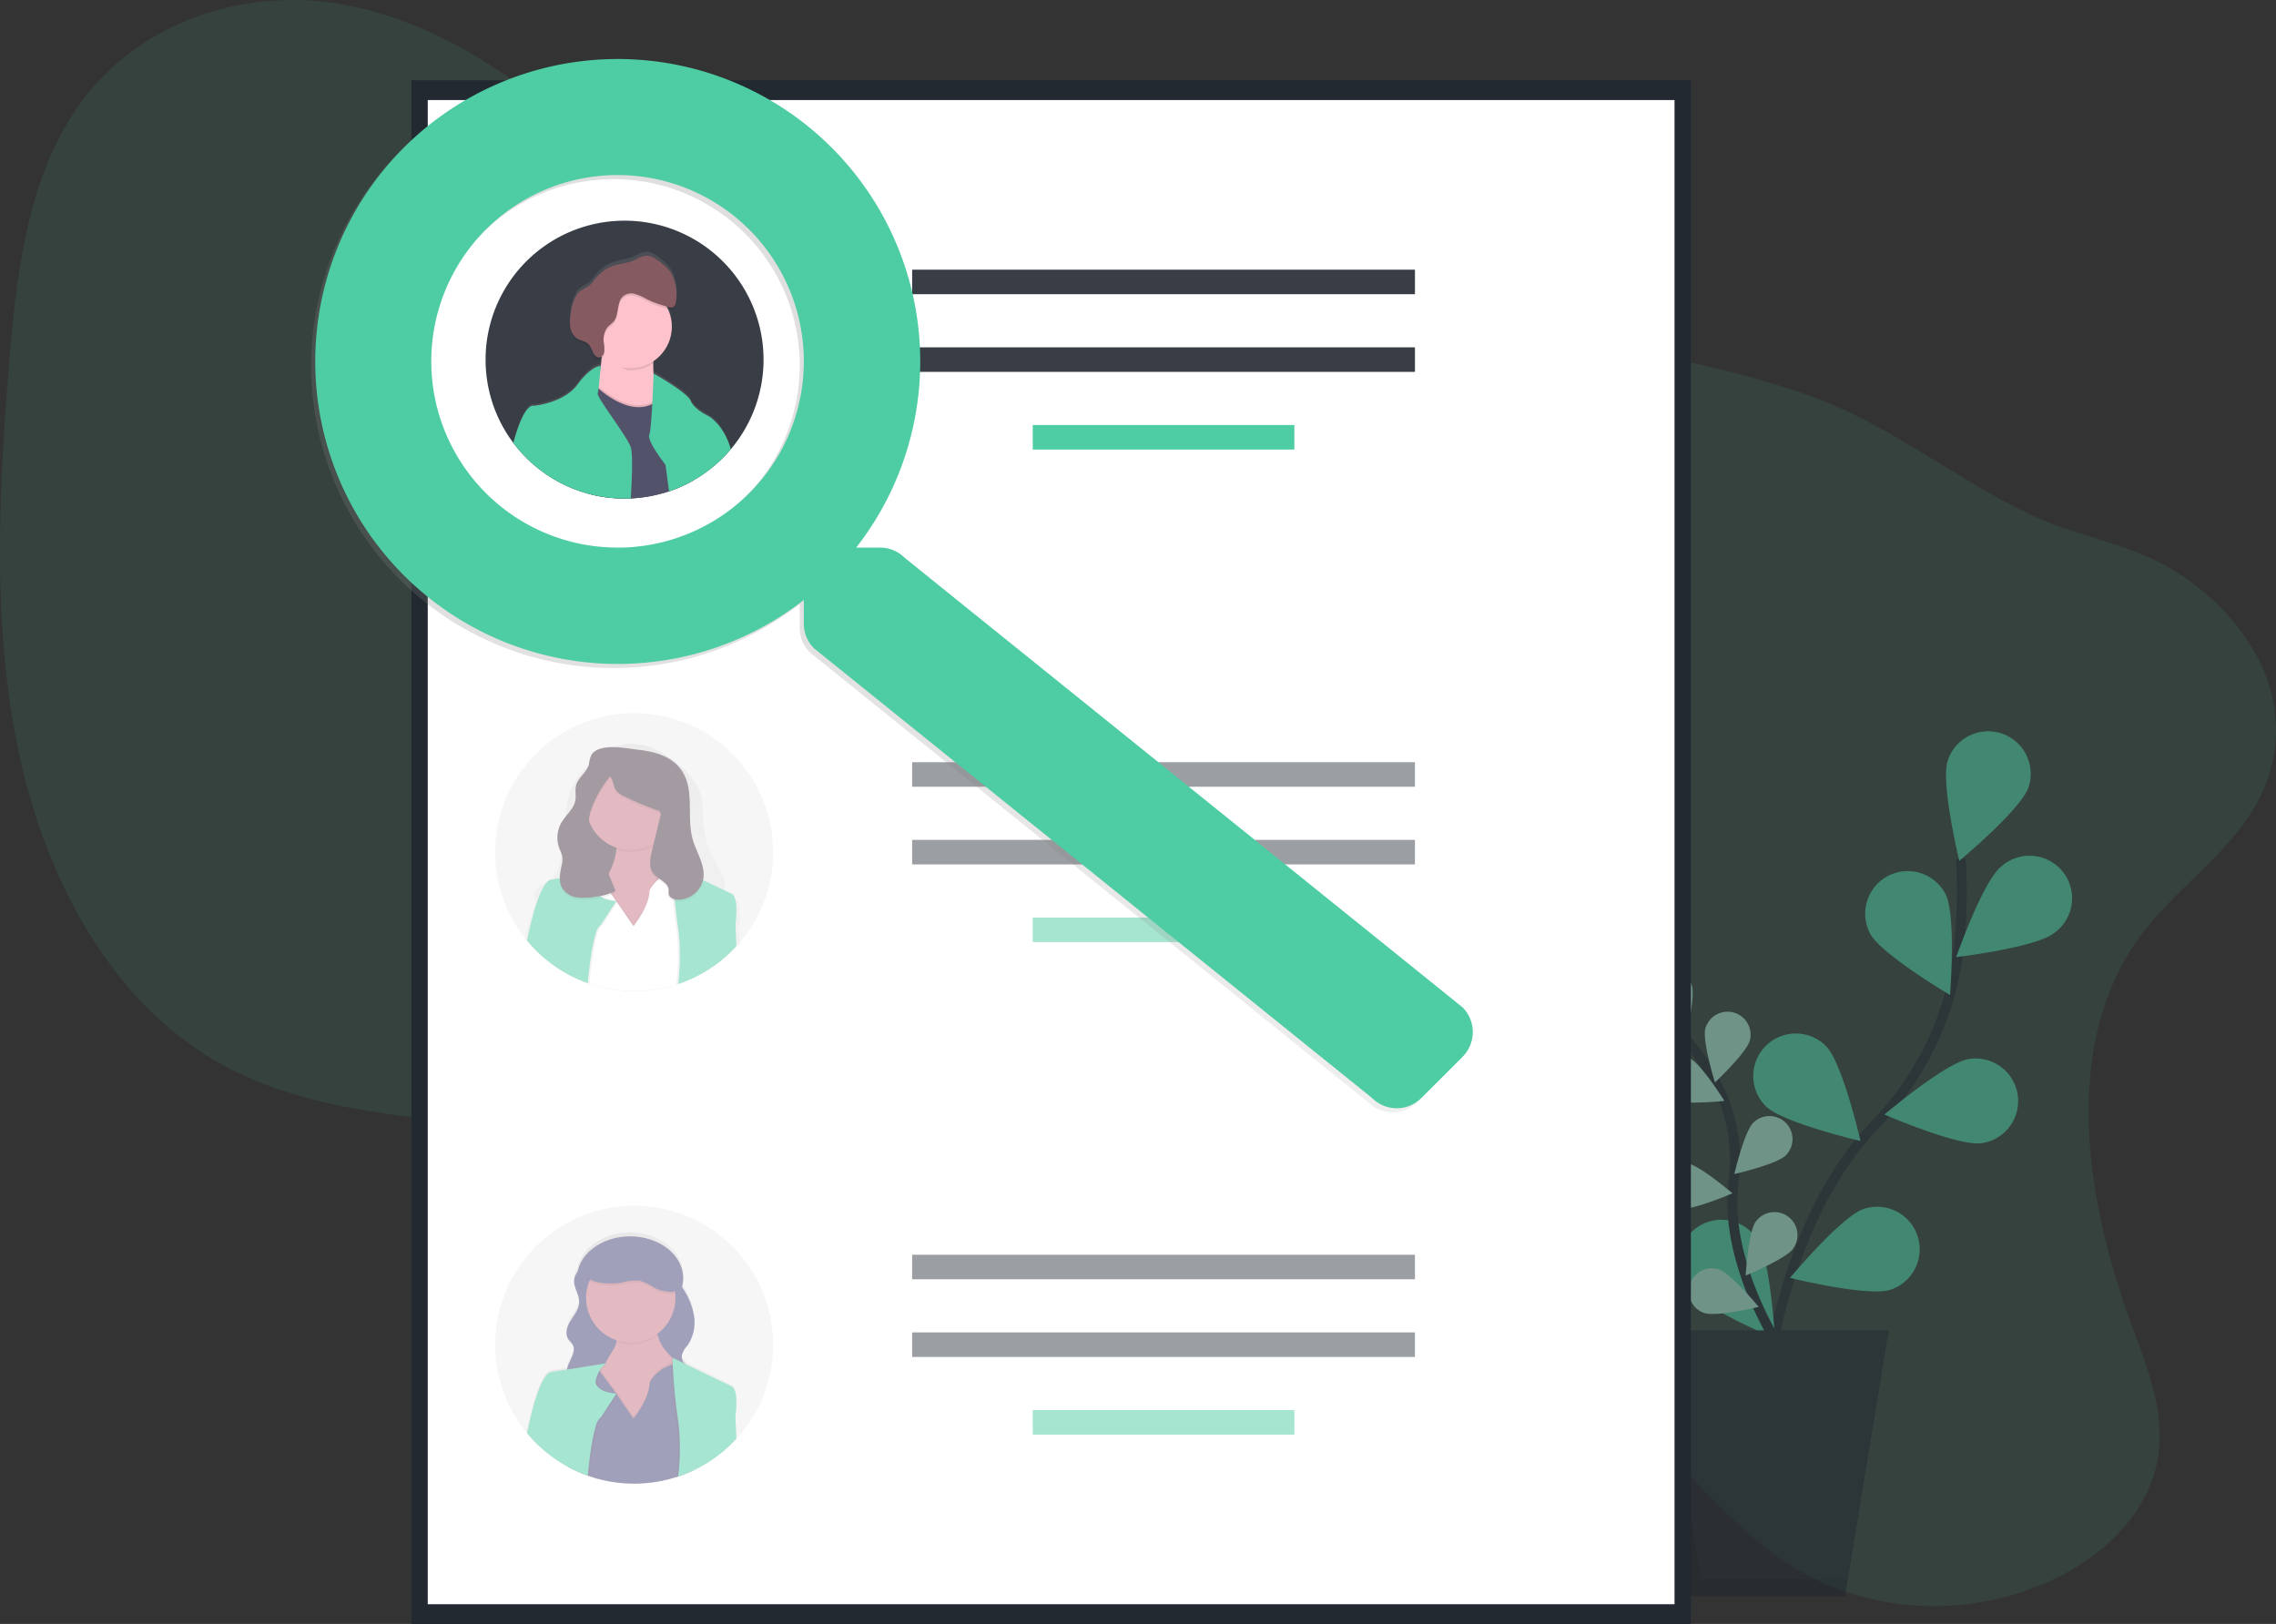 <svg xmlns="http://www.w3.org/2000/svg" xmlns:xlink="http://www.w3.org/1999/xlink" width="460.291" height="328.448" viewBox="0 0 460.291 328.448">
  <rect x="0" y="0" width="460.291" height="328.448" fill="#333333" stroke="none"/>
  <defs>
    <linearGradient id="linear-gradient" x1="0.91" y1="-0.221" x2="0.91" y2="0.779" gradientUnits="objectBoundingBox">
      <stop offset="0" stop-color="gray" stop-opacity="0.251"/>
      <stop offset="0.54" stop-color="gray" stop-opacity="0.122"/>
      <stop offset="1" stop-color="gray" stop-opacity="0.102"/>
    </linearGradient>
    <linearGradient id="linear-gradient-2" x1="0.422" y1="-3.62" x2="1.422" y2="-3.62" xlink:href="#linear-gradient"/>
    <linearGradient id="linear-gradient-3" x1="0.576" y1="0.481" x2="0.576" y2="1.481" xlink:href="#linear-gradient"/>
    <linearGradient id="linear-gradient-4" x1="-32.511" y1="3.771" x2="-32.511" y2="4.771" xlink:href="#linear-gradient"/>
  </defs>
  <g id="Group_77" data-name="Group 77" transform="translate(0 0.006)">
    <path id="Path_278" data-name="Path 278" d="M432.78,189.4c-16.183,22.205-10.842,53.9-1.488,79.153,3.133,8.453,6.692,17.394,5.068,26.591-1.984,11.243-11.309,19.667-21,24.255-17.671,8.362-38.545,7.027-54.352-3.509-13.641-9.094-23.243-24.206-37.148-32.866-23.272-14.488-53.484-8.015-79.384,3.046-18.324,7.825-38.4,17.9-56.253,10.677-12.566-5.084-21.027-18.026-25.479-31.861-2.149-6.68-3.654-13.93-7.936-19.159a29.3,29.3,0,0,0-9.371-7.085c-31.576-16.534-72.192-6.2-102.8-24.648C21.961,201.539,9.1,177.362,3.753,151.945S-.269,99.7,1.86,73.325c1.513-18.741,3.906-38.768,15.174-53.5C28.951,4.258,48.924-1.93,66.785.509s33.874,12.359,47.883,24.2c17.522,14.773,33.643,33.32,55.435,38.93,14.843,3.819,30.613,1.116,46.043-.079,25.793-1.992,51.5.3,77.041,2.893,24.454,2.48,49.077,5.25,72.237,13.38,16.389,5.754,29.381,16.629,44.812,24.061,10.057,4.844,21.122,5.969,30.588,12.227,11.681,7.709,22.238,21.366,18.812,37.756C456.4,169.459,441.378,177.618,432.78,189.4Z" transform="translate(0 0)" fill="#4ecca3" opacity="0.1" style="isolation: isolate"/>
    <g id="Group_74" data-name="Group 74" transform="translate(329.052 147.896)" opacity="0.5">
      <path id="Path_279" data-name="Path 279" d="M854.99,537.189s1.364-40.409,23.226-63.243a61.254,61.254,0,0,0,16.8-34.92,103.035,103.035,0,0,0,.513-18.836" transform="translate(-828.031 -394.403)" fill="none" stroke="#232931" stroke-miterlimit="10" stroke-width="2"/>
      <path id="Path_280" data-name="Path 280" d="M962.508,369.129c-1.5,4.514-14,14.881-14,14.881s-3.832-15.794-2.336-20.3a8.607,8.607,0,0,1,16.34,5.419h0Z" transform="translate(-881.317 -357.806)" fill="#4ecca3"/>
      <path id="Path_281" data-name="Path 281" d="M970.641,434.444c-3.72,2.976-19.841,4.886-19.841,4.886s5.374-15.34,9.094-18.311A8.606,8.606,0,1,1,971.194,434Q970.926,434.234,970.641,434.444Z" transform="translate(-884.238 -393.649)" fill="#4ecca3"/>
      <path id="Path_282" data-name="Path 282" d="M935.307,535.061c-4.7.694-19.6-5.787-19.6-5.787s12.376-10.532,17.08-11.227a8.608,8.608,0,1,1,2.517,17.03h0Z" transform="translate(-863.652 -451.756)" fill="#4ecca3"/>
      <path id="Path_283" data-name="Path 283" d="M889.786,607.253c-4.518,1.48-20.3-2.406-20.3-2.406s10.421-12.471,14.939-13.951a8.608,8.608,0,1,1,5.374,16.356Z" transform="translate(-836.538 -494.294)" fill="#4ecca3"/>
      <path id="Path_284" data-name="Path 284" d="M907.232,438.81c2.195,4.216,16.207,12.471,16.207,12.471s1.273-16.2-.922-20.42a8.606,8.606,0,1,0-15.269,7.945Z" transform="translate(-858.118 -397.944)" fill="#4ecca3"/>
      <path id="Path_285" data-name="Path 285" d="M854.019,520.379c3.356,3.369,19.18,7.056,19.18,7.056s-3.633-15.84-6.986-19.208a8.606,8.606,0,0,0-12.194,12.148h0Z" transform="translate(-825.989 -444.564)" fill="#4ecca3"/>
      <path id="Path_286" data-name="Path 286" d="M816.828,610.631c2.736,3.885,17.712,10.2,17.712,10.2s-.9-16.224-3.642-20.114a8.606,8.606,0,0,0-14.382,9.456q.156.237.328.464Z" transform="translate(-804.63 -498.032)" fill="#4ecca3"/>
      <path id="Path_287" data-name="Path 287" d="M838.251,571.967s-12.4-18.039-10.226-35.011a33.169,33.169,0,0,0-3.919-20.61,55.784,55.784,0,0,0-5.837-8.366" transform="translate(-806.489 -445.905)" fill="none" stroke="#232931" stroke-miterlimit="10" stroke-width="2"/>
      <path id="Path_288" data-name="Path 288" d="M808.539,477.525c.8,2.447-1.31,10.987-1.31,10.987s-6.75-5.646-7.548-8.089a4.659,4.659,0,1,1,8.858-2.893Z" transform="translate(-795.449 -426.156)" fill="#a9e3d0"/>
      <path id="Path_289" data-name="Path 289" d="M836.93,500.761c-.657,2.48-7.072,8.511-7.072,8.511s-2.6-8.408-1.939-10.9a4.661,4.661,0,0,1,9.011,2.385Z" transform="translate(-812.087 -438.236)" fill="#a9e3d0"/>
      <path id="Path_290" data-name="Path 290" d="M852.65,554.032c-1.823,1.815-10.4,3.778-10.4,3.778s2-8.569,3.828-10.383a4.662,4.662,0,0,1,6.572,6.614Z" transform="translate(-820.557 -468.251)" fill="#a9e3d0"/>
      <path id="Path_291" data-name="Path 291" d="M857.431,600.443c-1.492,2.1-9.631,5.473-9.631,5.473s.525-8.784,2.017-10.879a4.66,4.66,0,1,1,7.6,5.4h0Z" transform="translate(-823.813 -495.826)" fill="#a9e3d0"/>
      <path id="Path_292" data-name="Path 292" d="M806.931,525.587c2.311,1.133,11.061.223,11.061.223s-4.659-7.465-6.969-8.594a4.659,4.659,0,0,0-4.092,8.37Z" transform="translate(-798.304 -451.045)" fill="#a9e3d0"/>
      <path id="Path_293" data-name="Path 293" d="M810.01,578.261c2.546.389,10.623-3.1,10.623-3.1s-6.68-5.729-9.222-6.1a4.66,4.66,0,1,0-1.4,9.214Z" transform="translate(-799.321 -481.708)" fill="#a9e3d0"/>
      <path id="Path_294" data-name="Path 294" d="M823.039,629.59c2.443.827,11-1.24,11-1.24s-5.613-6.775-8.056-7.589a4.661,4.661,0,0,0-2.939,8.846Z" transform="translate(-807.415 -511.928)" fill="#a9e3d0"/>
      <path id="Path_302" data-name="Path 302" d="M798.587,704.769h35.271l8.821-53.789H789.77Z" transform="translate(-789.77 -529.796)" fill="#232931"/>
      <path id="Path_303" data-name="Path 303" d="M796.52,650.98l8.238,50.264h29.679l-.579,3.526H798.587L789.77,650.98Z" transform="translate(-789.77 -529.796)" opacity="0.1" style="isolation: isolate"/>
    </g>
    <rect id="Rectangle_122" data-name="Rectangle 122" width="258.759" height="312.205" transform="translate(83.2 16.237)" fill="#232931"/>
    <rect id="Rectangle_123" data-name="Rectangle 123" width="252.145" height="304.227" transform="translate(86.506 20.23)" fill="#fff"/>
    <rect id="Rectangle_124" data-name="Rectangle 124" width="101.685" height="4.96" transform="translate(184.471 54.538)" fill="#393e46"/>
    <rect id="Rectangle_125" data-name="Rectangle 125" width="101.685" height="4.96" transform="translate(184.471 70.246)" fill="#393e46"/>
    <rect id="Rectangle_126" data-name="Rectangle 126" width="52.909" height="4.96" transform="translate(208.859 85.953)" fill="#4ecca3"/>
    <rect id="Rectangle_127" data-name="Rectangle 127" width="101.685" height="4.96" transform="translate(184.471 154.156)" fill="#393e46" opacity="0.5" style="isolation: isolate"/>
    <rect id="Rectangle_128" data-name="Rectangle 128" width="101.685" height="4.96" transform="translate(184.471 169.864)" fill="#393e46" opacity="0.5" style="isolation: isolate"/>
    <rect id="Rectangle_129" data-name="Rectangle 129" width="52.909" height="4.96" transform="translate(208.859 185.571)" fill="#4ecca3" opacity="0.5" style="isolation: isolate"/>
    <rect id="Rectangle_130" data-name="Rectangle 130" width="101.685" height="4.96" transform="translate(184.471 253.774)" fill="#393e46" opacity="0.5" style="isolation: isolate"/>
    <rect id="Rectangle_131" data-name="Rectangle 131" width="101.685" height="4.96" transform="translate(184.471 269.482)" fill="#393e46" opacity="0.5" style="isolation: isolate"/>
    <rect id="Rectangle_132" data-name="Rectangle 132" width="52.909" height="4.96" transform="translate(208.859 285.189)" fill="#4ecca3" opacity="0.5" style="isolation: isolate"/>
    <g id="Group_75" data-name="Group 75" transform="translate(100.146 144.232)" opacity="0.5">
      <path id="Path_304" data-name="Path 304" d="M298.494,377.048a27.974,27.974,0,0,1-6.767,18.291c-.215.252-.438.5-.665.744q-.169.19-.347.372a27.6,27.6,0,0,1-3,2.724l-.074.054a27.454,27.454,0,0,1-5.332,3.274h0a27.691,27.691,0,0,1-2.993,1.2l-.376.12c-.231.079-.471.149-.707.215l-.1.029a28.242,28.242,0,0,1-15.521,0h-.041c-.413-.12-.827-.244-1.207-.38l-.351-.124a27.256,27.256,0,0,1-3.885-1.72l-.079-.041a28.207,28.207,0,0,1-5.506-3.9l-.136-.128a26.266,26.266,0,0,1-2.4-2.48c-.1-.112-.194-.227-.289-.343-.182-.215-.355-.438-.529-.661a28.108,28.108,0,1,1,50.3-17.245Z" transform="translate(-242.277 -348.94)" fill="#eee"/>
      <path id="Path_305" data-name="Path 305" d="M299.192,395.317l-2.133-.959a8.451,8.451,0,0,0,.041-.976,7.638,7.638,0,0,0,0-.827c-.211-2.174-1.6-4.067-2.575-6.056a17.2,17.2,0,0,1-1.682-5.787c-.26-2.48,0-5.051-.909-7.382a13.321,13.321,0,0,0-3.77-4.84,19.136,19.136,0,0,0-6.056-3.84,10.71,10.71,0,0,0-7.213-.194,15.563,15.563,0,0,0-5.2,3.753,17.471,17.471,0,0,0-2.935,3.34,14.444,14.444,0,0,0-1.653,5.051,77.3,77.3,0,0,0-1.017,8.441c-.161,2.36-.413,5.039-2.431,6.485-.984.707-2.368,1.1-2.819,2.174a2.224,2.224,0,0,0-.149,1.013,3.715,3.715,0,0,0,.062.856c.029.165.062.327.1.492a36.243,36.243,0,0,0-1.455,4.415c-.3,1.116-.579,2.211-.827,3.274h1.025l3.852.091h.054l4.134.1h.021l3.852.091h.1l1.112.079h.364l15.406.355h.083l1.025.025h.36l3.084.07h0l4.547.1h.033l3.423.083h1.066l-.182-3.588C300.685,395.66,299.192,395.317,299.192,395.317Zm-17.307-.438c0,3.042-3.257,6.767-3.257,6.767l-3.278-4.464.12-.174,3.158,4.3s3.257-3.72,3.257-6.767a3.563,3.563,0,0,1,.26-.446l.074.232A4.386,4.386,0,0,0,281.885,394.879Zm5.01,11.938a2.484,2.484,0,0,0-.029-.463c-.029-.153-.025-.289-.045-.438s-.037-.293-.058-.442-.05-.293-.079-.442-.058-.293-.091-.442a.692.692,0,0,0-.033-.149q-.068-.291-.149-.583c-.054-.194-.087-.314-.136-.467a.635.635,0,0,0-.066-.207c-.025-.066-.07-.223-.107-.335l-.074-.215c-.033-.1-.066-.194-.1-.289-.062-.174-.128-.343-.194-.517s-.136-.343-.207-.513c-.141-.347-.293-.69-.446-1.038-.6-1.339-1.273-2.658-1.893-3.964a21.111,21.111,0,0,1-.885-2.1l-.079.1a4.389,4.389,0,0,0-.335.558c0,3.042-3.257,6.767-3.257,6.767l-3.278-4.464-2.869,4.134a3.345,3.345,0,0,0-1.149,1.91c-.091.269-.178.566-.26.876-.058.211-.112.413-.161.649-.029.112-.054.223-.079.339l-.074.351v.054c-.05.24-.1.488-.145.74s-.1.541-.145.827q-.05.269-.087.533c-.058.343-.107.69-.157,1.038-.029.2-.058.413-.083.6l-.1.769c.211.632.446,1.24.69,1.877a2.951,2.951,0,0,1,.269,1.062,30.123,30.123,0,0,0,15.521,0,.143.143,0,0,1,0-.037,4.323,4.323,0,0,1-.1-1.054h0a27.247,27.247,0,0,1,.413-2.96,10.131,10.131,0,0,0,.079-1.455v-.174c-.012-.157-.017-.3-.021-.434Zm0,0a2.484,2.484,0,0,0-.029-.463c-.029-.153-.025-.289-.045-.438s-.037-.293-.058-.442-.05-.293-.079-.442-.058-.293-.091-.442a.692.692,0,0,0-.033-.149q-.068-.291-.149-.583c-.054-.194-.087-.314-.136-.467a.635.635,0,0,0-.066-.207c-.025-.066-.07-.223-.107-.335l-.074-.215c-.033-.1-.066-.194-.1-.289-.062-.174-.128-.343-.194-.517s-.136-.343-.207-.513c-.141-.347-.293-.69-.446-1.038-.6-1.339-1.273-2.658-1.893-3.964a21.111,21.111,0,0,1-.885-2.1l-.079.1a4.389,4.389,0,0,0-.335.558c0,3.042-3.257,6.767-3.257,6.767l-3.278-4.464-2.869,4.134a3.345,3.345,0,0,0-1.149,1.91c-.091.269-.178.566-.26.876-.058.211-.112.413-.161.649-.029.112-.054.223-.079.339l-.074.351v.054c-.05.24-.1.488-.145.74s-.1.541-.145.827q-.05.269-.087.533c-.058.343-.107.69-.157,1.038-.029.2-.058.413-.083.6l-.1.769c.211.632.446,1.24.69,1.877a2.951,2.951,0,0,1,.269,1.062,30.123,30.123,0,0,0,15.521,0,.143.143,0,0,1,0-.037,4.323,4.323,0,0,1-.1-1.054h0a27.247,27.247,0,0,1,.413-2.96,10.131,10.131,0,0,0,.079-1.455v-.174c-.012-.157-.017-.3-.021-.434Zm0,0a2.484,2.484,0,0,0-.029-.463c-.029-.153-.025-.289-.045-.438s-.037-.293-.058-.442-.05-.293-.079-.442-.058-.293-.091-.442a.692.692,0,0,0-.033-.149q-.068-.291-.149-.583c-.054-.194-.087-.314-.136-.467a.635.635,0,0,0-.066-.207c-.025-.066-.07-.223-.107-.335l-.074-.215c-.033-.1-.066-.194-.1-.289-.062-.174-.128-.343-.194-.517s-.136-.343-.207-.513c-.141-.347-.293-.69-.446-1.038-.6-1.339-1.273-2.658-1.893-3.964a21.111,21.111,0,0,1-.885-2.1l-.079.1a4.389,4.389,0,0,0-.335.558c0,3.042-3.257,6.767-3.257,6.767l-3.278-4.464-2.869,4.134a3.345,3.345,0,0,0-1.149,1.91c-.091.269-.178.566-.26.876-.058.211-.112.413-.161.649-.029.112-.054.223-.079.339l-.074.351v.054c-.05.24-.1.488-.145.74s-.1.541-.145.827q-.05.269-.087.533c-.058.343-.107.69-.157,1.038-.029.2-.058.413-.083.6l-.1.769c.211.632.446,1.24.69,1.877a2.951,2.951,0,0,1,.269,1.062,30.123,30.123,0,0,0,15.521,0,.143.143,0,0,1,0-.037,4.323,4.323,0,0,1-.1-1.054h0a27.247,27.247,0,0,1,.413-2.96,10.131,10.131,0,0,0,.079-1.455v-.174c-.012-.157-.017-.3-.021-.434Zm0,0a2.484,2.484,0,0,0-.029-.463c-.029-.153-.025-.289-.045-.438s-.037-.293-.058-.442-.05-.293-.079-.442-.058-.293-.091-.442a.692.692,0,0,0-.033-.149q-.068-.291-.149-.583c-.054-.194-.087-.314-.136-.467a.635.635,0,0,0-.066-.207c-.025-.066-.07-.223-.107-.335l-.074-.215c-.033-.1-.066-.194-.1-.289-.062-.174-.128-.343-.194-.517s-.136-.343-.207-.513c-.141-.347-.293-.69-.446-1.038-.6-1.339-1.273-2.658-1.893-3.964a21.111,21.111,0,0,1-.885-2.1l-.079.1a4.389,4.389,0,0,0-.335.558c0,3.042-3.257,6.767-3.257,6.767l-3.278-4.464-2.869,4.134a3.345,3.345,0,0,0-1.149,1.91c-.091.269-.178.566-.26.876-.058.211-.112.413-.161.649-.029.112-.054.223-.079.339l-.074.351v.054c-.05.24-.1.488-.145.74s-.1.541-.145.827q-.05.269-.087.533c-.058.343-.107.69-.157,1.038-.029.2-.058.413-.083.6l-.1.769c.211.632.446,1.24.69,1.877a2.951,2.951,0,0,1,.269,1.062,30.123,30.123,0,0,0,15.521,0,.143.143,0,0,1,0-.037,4.323,4.323,0,0,1-.1-1.054h0a27.247,27.247,0,0,1,.413-2.96,10.131,10.131,0,0,0,.079-1.455v-.174c-.012-.157-.017-.3-.021-.434Z" transform="translate(-250.668 -357.727)" fill="url(#linear-gradient)"/>
      <rect id="Rectangle_133" data-name="Rectangle 133" width="19.014" height="12.814" transform="translate(17.362 20.259)" fill="#493545"/>
      <path id="Path_306" data-name="Path 306" d="M306.161,415.209l-7.957,11.21-8.317-.723s-10.85.719-3.617-7.593c3.476-4,4.613-7.329,4.857-9.706a7.516,7.516,0,0,0-.517-4.034l9.04-1.083a6.744,6.744,0,0,0-.149,3.774C300.635,411.75,306.161,415.209,306.161,415.209Z" transform="translate(-266.627 -380.818)" fill="#c77485"/>
      <path id="Path_307" data-name="Path 307" d="M309.181,407.03a9.035,9.035,0,0,1-8.375,1.347,7.516,7.516,0,0,0-.517-4.034l9.04-1.083A6.745,6.745,0,0,0,309.181,407.03Z" transform="translate(-276.31 -380.807)" opacity="0.1" style="isolation: isolate"/>
      <circle id="Ellipse_40" data-name="Ellipse 40" cx="9.04" cy="9.04" r="9.04" transform="translate(18.379 9.615)" fill="#c77485"/>
      <path id="Path_308" data-name="Path 308" d="M302.449,428.331l-.211-.827-.182-.727-.269-1.075-.05-.2-.041-.165s.215-.649-1.2-.438l-.265.045c-.223.045-.484.107-.781.19l-.269.083-.355.112h0a7.748,7.748,0,0,0-3,1.81,6.775,6.775,0,0,0-1,1.215c-.029.041-.05.079-.074.112a3.894,3.894,0,0,0-.26.48c0,3.257-3.257,7.234-3.257,7.234l-3.179-4.592-.062-.091-.756-1.1-.269-.355-.091-.124-1.653-2.22-.413-.554-.136-.186-.2-.269-.475-.632-1.86,1.087-2.48,1.447L278.2,438v.26l.045.777.3,5.109v.07l-.529,2.116.079.041a27.257,27.257,0,0,0,3.885,1.72l.351.124c.413.136.8.26,1.207.38a1.487,1.487,0,0,1,.033.186V448.6a28.242,28.242,0,0,0,15.521,0l.1-.029c.236-.066.475-.136.707-.215l.376-.12a27.7,27.7,0,0,0,2.993-1.2l.347-7.4.248-5.336V434Z" transform="translate(-263.245 -393.477)" opacity="0.1" style="isolation: isolate"/>
      <path id="Path_309" data-name="Path 309" d="M299.6,442.595a2.854,2.854,0,0,0-.029-.5c-.029-.165-.025-.31-.045-.467s-.037-.314-.058-.471-.05-.314-.079-.471-.058-.314-.091-.471a.711.711,0,0,0-.033-.157c-.045-.207-.1-.413-.149-.624s-.087-.335-.136-.5a.705.705,0,0,0-.066-.219c-.025-.07-.07-.24-.107-.36l-.074-.231c-.033-.1-.066-.207-.1-.31-.062-.186-.128-.368-.194-.554s-.136-.368-.207-.55c-.141-.372-.293-.74-.446-1.108-.6-1.43-1.273-2.84-1.893-4.237a23.465,23.465,0,0,1-.885-2.244l-.079.112a4.748,4.748,0,0,0-.335.6c0,3.253-3.257,7.234-3.257,7.234l-3.278-4.774-2.869,4.41a3.6,3.6,0,0,0-1.149,2.042c-.091.289-.178.6-.26.938-.058.223-.112.459-.161.694-.029.12-.054.24-.079.364l-.074.376v.058c-.05.256-.1.521-.145.789s-.1.579-.145.872q-.05.285-.087.57c-.058.368-.107.74-.157,1.108-.029.215-.058.413-.083.641l-.1.827c.211.678.446,1.348.69,2a3.329,3.329,0,0,1,.269,1.137,28.242,28.242,0,0,0,15.521,0,.17.17,0,0,1,0-.041,4.925,4.925,0,0,1-.1-1.128h0a31.046,31.046,0,0,1,.413-3.162,11.556,11.556,0,0,0,.079-1.554v-.186C299.61,442.892,299.606,442.744,299.6,442.595Zm0,0a2.854,2.854,0,0,0-.029-.5c-.029-.165-.025-.31-.045-.467s-.037-.314-.058-.471-.05-.314-.079-.471-.058-.314-.091-.471a.711.711,0,0,0-.033-.157c-.045-.207-.1-.413-.149-.624s-.087-.335-.136-.5a.705.705,0,0,0-.066-.219c-.025-.07-.07-.24-.107-.36l-.074-.231c-.033-.1-.066-.207-.1-.31-.062-.186-.128-.368-.194-.554s-.136-.368-.207-.55c-.141-.372-.293-.74-.446-1.108-.6-1.43-1.273-2.84-1.893-4.237a23.465,23.465,0,0,1-.885-2.244l-.079.112a4.748,4.748,0,0,0-.335.6c0,3.253-3.257,7.234-3.257,7.234l-3.278-4.774-2.869,4.41a3.6,3.6,0,0,0-1.149,2.042c-.091.289-.178.6-.26.938-.058.223-.112.459-.161.694-.029.12-.054.24-.079.364l-.074.376v.058c-.05.256-.1.521-.145.789s-.1.579-.145.872q-.05.285-.087.57c-.058.368-.107.74-.157,1.108-.029.215-.058.413-.083.641l-.1.827c.211.678.446,1.348.69,2a3.329,3.329,0,0,1,.269,1.137,28.242,28.242,0,0,0,15.521,0,.17.17,0,0,1,0-.041,4.925,4.925,0,0,1-.1-1.128h0a31.046,31.046,0,0,1,.413-3.162,11.556,11.556,0,0,0,.079-1.554v-.186C299.61,442.892,299.606,442.744,299.6,442.595Zm0,0a2.854,2.854,0,0,0-.029-.5c-.029-.165-.025-.31-.045-.467s-.037-.314-.058-.471-.05-.314-.079-.471-.058-.314-.091-.471a.711.711,0,0,0-.033-.157c-.045-.207-.1-.413-.149-.624s-.087-.335-.136-.5a.705.705,0,0,0-.066-.219c-.025-.07-.07-.24-.107-.36l-.074-.231c-.033-.1-.066-.207-.1-.31-.062-.186-.128-.368-.194-.554s-.136-.368-.207-.55c-.141-.372-.293-.74-.446-1.108-.6-1.43-1.273-2.84-1.893-4.237a23.465,23.465,0,0,1-.885-2.244l-.079.112a4.748,4.748,0,0,0-.335.6c0,3.253-3.257,7.234-3.257,7.234l-3.278-4.774-2.869,4.41a3.6,3.6,0,0,0-1.149,2.042c-.091.289-.178.6-.26.938-.058.223-.112.459-.161.694-.029.12-.054.24-.079.364l-.074.376v.058c-.05.256-.1.521-.145.789s-.1.579-.145.872q-.05.285-.087.57c-.058.368-.107.74-.157,1.108-.029.215-.058.413-.083.641l-.1.827c.211.678.446,1.348.69,2a3.329,3.329,0,0,1,.269,1.137,28.242,28.242,0,0,0,15.521,0,.17.17,0,0,1,0-.041,4.925,4.925,0,0,1-.1-1.128h0a31.046,31.046,0,0,1,.413-3.162,11.556,11.556,0,0,0,.079-1.554v-.186C299.61,442.892,299.606,442.744,299.6,442.595Zm4.382-7.759-1.476-5.89-.252-1.009-.07-.277h0l-.36-1.438a.291.291,0,0,0,0-.037h0A.332.332,0,0,0,301.8,426c-.054-.107-.19-.219-.508-.248a2.548,2.548,0,0,0-.364,0h0a6.306,6.306,0,0,0-1.062.2c-.169.046-.351.1-.546.157l-.355.112h-.033a7.893,7.893,0,0,0-2.6,1.447A7.025,7.025,0,0,0,295,429.128l-.079.112a4.752,4.752,0,0,0-.335.6c0,3.253-3.257,7.234-3.257,7.234l-3.278-4.774-.186-.269-.033-.046-.475-.7L287,430.8l-.1-.124-1.695-2.261h0l-.537-.732v-.025l-.186-.252-.355-.471-1.24.723-3.1,1.806-1.43,9.3v.1l.041.678.306,5.179v.293l-.467,1.864a27.254,27.254,0,0,0,3.886,1.72l.351.124c.413.136.8.26,1.207.38a1.481,1.481,0,0,1,.033.186v-.178a28.243,28.243,0,0,0,15.521,0l.1-.029c.236-.066.475-.136.707-.215l.376-.12a27.7,27.7,0,0,0,2.993-1.2h0l.343-7.391.248-5.279Zm-20.329,14.273a1.486,1.486,0,0,1,.033.186v-.178Zm15.947-6.514a2.854,2.854,0,0,0-.029-.5c-.029-.165-.025-.31-.045-.467s-.037-.314-.058-.471-.05-.314-.079-.471-.058-.314-.091-.471a.711.711,0,0,0-.033-.157c-.045-.207-.1-.413-.149-.624s-.087-.335-.136-.5a.705.705,0,0,0-.066-.219c-.025-.07-.07-.24-.107-.36l-.074-.231c-.033-.1-.066-.207-.1-.31-.062-.186-.128-.368-.194-.554s-.136-.368-.207-.55c-.141-.372-.293-.74-.446-1.108-.6-1.43-1.273-2.84-1.893-4.237a23.465,23.465,0,0,1-.885-2.244l-.079.112a4.748,4.748,0,0,0-.335.6c0,3.253-3.257,7.234-3.257,7.234l-3.278-4.774-2.869,4.41a3.6,3.6,0,0,0-1.149,2.042c-.091.289-.178.6-.26.938-.058.223-.112.459-.161.694-.029.12-.054.24-.079.364l-.074.376v.058c-.05.256-.1.521-.145.789s-.1.579-.145.872q-.05.285-.087.57c-.058.368-.107.74-.157,1.108-.029.215-.058.413-.083.641l-.1.827c.211.678.446,1.348.69,2a3.329,3.329,0,0,1,.269,1.137,28.242,28.242,0,0,0,15.521,0,.17.17,0,0,1,0-.041,4.925,4.925,0,0,1-.1-1.128h0a31.046,31.046,0,0,1,.413-3.162,11.556,11.556,0,0,0,.079-1.554v-.186C299.61,442.892,299.606,442.744,299.6,442.595Zm0,0a2.854,2.854,0,0,0-.029-.5c-.029-.165-.025-.31-.045-.467s-.037-.314-.058-.471-.05-.314-.079-.471-.058-.314-.091-.471a.711.711,0,0,0-.033-.157c-.045-.207-.1-.413-.149-.624s-.087-.335-.136-.5a.705.705,0,0,0-.066-.219c-.025-.07-.07-.24-.107-.36l-.074-.231c-.033-.1-.066-.207-.1-.31-.062-.186-.128-.368-.194-.554s-.136-.368-.207-.55c-.141-.372-.293-.74-.446-1.108-.6-1.43-1.273-2.84-1.893-4.237a23.465,23.465,0,0,1-.885-2.244l-.079.112a4.748,4.748,0,0,0-.335.6c0,3.253-3.257,7.234-3.257,7.234l-3.278-4.774-2.869,4.41a3.6,3.6,0,0,0-1.149,2.042c-.091.289-.178.6-.26.938-.058.223-.112.459-.161.694-.029.12-.054.24-.079.364l-.074.376v.058c-.05.256-.1.521-.145.789s-.1.579-.145.872q-.05.285-.087.57c-.058.368-.107.74-.157,1.108-.029.215-.058.413-.083.641l-.1.827c.211.678.446,1.348.69,2a3.329,3.329,0,0,1,.269,1.137,28.242,28.242,0,0,0,15.521,0,.17.17,0,0,1,0-.041,4.925,4.925,0,0,1-.1-1.128h0a31.046,31.046,0,0,1,.413-3.162,11.556,11.556,0,0,0,.079-1.554v-.186C299.61,442.892,299.606,442.744,299.6,442.595Zm0,0a2.854,2.854,0,0,0-.029-.5c-.029-.165-.025-.31-.045-.467s-.037-.314-.058-.471-.05-.314-.079-.471-.058-.314-.091-.471a.711.711,0,0,0-.033-.157c-.045-.207-.1-.413-.149-.624s-.087-.335-.136-.5a.705.705,0,0,0-.066-.219c-.025-.07-.07-.24-.107-.36l-.074-.231c-.033-.1-.066-.207-.1-.31-.062-.186-.128-.368-.194-.554s-.136-.368-.207-.55c-.141-.372-.293-.74-.446-1.108-.6-1.43-1.273-2.84-1.893-4.237a23.465,23.465,0,0,1-.885-2.244l-.079.112a4.748,4.748,0,0,0-.335.6c0,3.253-3.257,7.234-3.257,7.234l-3.278-4.774-2.869,4.41a3.6,3.6,0,0,0-1.149,2.042c-.091.289-.178.6-.26.938-.058.223-.112.459-.161.694-.029.12-.054.24-.079.364l-.074.376v.058c-.05.256-.1.521-.145.789s-.1.579-.145.872q-.05.285-.087.57c-.058.368-.107.74-.157,1.108-.029.215-.058.413-.083.641l-.1.827c.211.678.446,1.348.69,2a3.329,3.329,0,0,1,.269,1.137,28.242,28.242,0,0,0,15.521,0,.17.17,0,0,1,0-.041,4.925,4.925,0,0,1-.1-1.128h0a31.046,31.046,0,0,1,.413-3.162,11.556,11.556,0,0,0,.079-1.554v-.186C299.61,442.892,299.606,442.744,299.6,442.595Zm0,0a2.854,2.854,0,0,0-.029-.5c-.029-.165-.025-.31-.045-.467s-.037-.314-.058-.471-.05-.314-.079-.471-.058-.314-.091-.471a.711.711,0,0,0-.033-.157c-.045-.207-.1-.413-.149-.624s-.087-.335-.136-.5a.705.705,0,0,0-.066-.219c-.025-.07-.07-.24-.107-.36l-.074-.231c-.033-.1-.066-.207-.1-.31-.062-.186-.128-.368-.194-.554s-.136-.368-.207-.55c-.141-.372-.293-.74-.446-1.108-.6-1.43-1.273-2.84-1.893-4.237a23.465,23.465,0,0,1-.885-2.244l-.079.112a4.748,4.748,0,0,0-.335.6c0,3.253-3.257,7.234-3.257,7.234l-3.278-4.774-2.869,4.41a3.6,3.6,0,0,0-1.149,2.042c-.091.289-.178.6-.26.938-.058.223-.112.459-.161.694-.029.12-.054.24-.079.364l-.074.376v.058c-.05.256-.1.521-.145.789s-.1.579-.145.872q-.05.285-.087.57c-.058.368-.107.74-.157,1.108-.029.215-.058.413-.083.641l-.1.827c.211.678.446,1.348.69,2a3.329,3.329,0,0,1,.269,1.137,28.242,28.242,0,0,0,15.521,0,.17.17,0,0,1,0-.041,4.925,4.925,0,0,1-.1-1.128h0a31.046,31.046,0,0,1,.413-3.162,11.556,11.556,0,0,0,.079-1.554v-.186C299.61,442.892,299.606,442.744,299.6,442.595Zm0,0a2.854,2.854,0,0,0-.029-.5c-.029-.165-.025-.31-.045-.467s-.037-.314-.058-.471-.05-.314-.079-.471-.058-.314-.091-.471a.711.711,0,0,0-.033-.157c-.045-.207-.1-.413-.149-.624s-.087-.335-.136-.5a.705.705,0,0,0-.066-.219c-.025-.07-.07-.24-.107-.36l-.074-.231c-.033-.1-.066-.207-.1-.31-.062-.186-.128-.368-.194-.554s-.136-.368-.207-.55c-.141-.372-.293-.74-.446-1.108-.6-1.43-1.273-2.84-1.893-4.237a23.465,23.465,0,0,1-.885-2.244l-.079.112a4.748,4.748,0,0,0-.335.6c0,3.253-3.257,7.234-3.257,7.234l-3.278-4.774-2.869,4.41a3.6,3.6,0,0,0-1.149,2.042c-.091.289-.178.6-.26.938-.058.223-.112.459-.161.694-.029.12-.054.24-.079.364l-.074.376v.058c-.05.256-.1.521-.145.789s-.1.579-.145.872q-.05.285-.087.57c-.058.368-.107.74-.157,1.108-.029.215-.058.413-.083.641l-.1.827c.211.678.446,1.348.69,2a3.329,3.329,0,0,1,.269,1.137,28.242,28.242,0,0,0,15.521,0,.17.17,0,0,1,0-.041,4.925,4.925,0,0,1-.1-1.128h0a31.046,31.046,0,0,1,.413-3.162,11.556,11.556,0,0,0,.079-1.554v-.186C299.61,442.892,299.606,442.744,299.6,442.595Zm0,0a2.854,2.854,0,0,0-.029-.5c-.029-.165-.025-.31-.045-.467s-.037-.314-.058-.471-.05-.314-.079-.471-.058-.314-.091-.471a.711.711,0,0,0-.033-.157c-.045-.207-.1-.413-.149-.624s-.087-.335-.136-.5a.705.705,0,0,0-.066-.219c-.025-.07-.07-.24-.107-.36l-.074-.231c-.033-.1-.066-.207-.1-.31-.062-.186-.128-.368-.194-.554s-.136-.368-.207-.55c-.141-.372-.293-.74-.446-1.108-.6-1.43-1.273-2.84-1.893-4.237a23.465,23.465,0,0,1-.885-2.244l-.079.112a4.748,4.748,0,0,0-.335.6c0,3.253-3.257,7.234-3.257,7.234l-3.278-4.774-2.869,4.41a3.6,3.6,0,0,0-1.149,2.042c-.091.289-.178.6-.26.938-.058.223-.112.459-.161.694-.029.12-.054.24-.079.364l-.074.376v.058c-.05.256-.1.521-.145.789s-.1.579-.145.872q-.05.285-.087.57c-.058.368-.107.74-.157,1.108-.029.215-.058.413-.083.641l-.1.827c.211.678.446,1.348.69,2a3.329,3.329,0,0,1,.269,1.137,28.242,28.242,0,0,0,15.521,0,.17.17,0,0,1,0-.041,4.925,4.925,0,0,1-.1-1.128h0a31.046,31.046,0,0,1,.413-3.162,11.556,11.556,0,0,0,.079-1.554v-.186C299.61,442.892,299.606,442.744,299.6,442.595Zm0,0a2.854,2.854,0,0,0-.029-.5c-.029-.165-.025-.31-.045-.467s-.037-.314-.058-.471-.05-.314-.079-.471-.058-.314-.091-.471a.711.711,0,0,0-.033-.157c-.045-.207-.1-.413-.149-.624s-.087-.335-.136-.5a.705.705,0,0,0-.066-.219c-.025-.07-.07-.24-.107-.36l-.074-.231c-.033-.1-.066-.207-.1-.31-.062-.186-.128-.368-.194-.554s-.136-.368-.207-.55c-.141-.372-.293-.74-.446-1.108-.6-1.43-1.273-2.84-1.893-4.237a23.465,23.465,0,0,1-.885-2.244l-.079.112a4.748,4.748,0,0,0-.335.6c0,3.253-3.257,7.234-3.257,7.234l-3.278-4.774-2.869,4.41a3.6,3.6,0,0,0-1.149,2.042c-.091.289-.178.6-.26.938-.058.223-.112.459-.161.694-.029.12-.054.24-.079.364l-.074.376v.058c-.05.256-.1.521-.145.789s-.1.579-.145.872q-.05.285-.087.57c-.058.368-.107.74-.157,1.108-.029.215-.058.413-.083.641l-.1.827c.211.678.446,1.348.69,2a3.329,3.329,0,0,1,.269,1.137,28.242,28.242,0,0,0,15.521,0,.17.17,0,0,1,0-.041,4.925,4.925,0,0,1-.1-1.128h0a31.046,31.046,0,0,1,.413-3.162,11.556,11.556,0,0,0,.079-1.554v-.186C299.61,442.892,299.606,442.744,299.6,442.595Zm0,0a2.854,2.854,0,0,0-.029-.5c-.029-.165-.025-.31-.045-.467s-.037-.314-.058-.471-.05-.314-.079-.471-.058-.314-.091-.471a.711.711,0,0,0-.033-.157c-.045-.207-.1-.413-.149-.624s-.087-.335-.136-.5a.705.705,0,0,0-.066-.219c-.025-.07-.07-.24-.107-.36l-.074-.231c-.033-.1-.066-.207-.1-.31-.062-.186-.128-.368-.194-.554s-.136-.368-.207-.55c-.141-.372-.293-.74-.446-1.108-.6-1.43-1.273-2.84-1.893-4.237a23.465,23.465,0,0,1-.885-2.244l-.079.112a4.748,4.748,0,0,0-.335.6c0,3.253-3.257,7.234-3.257,7.234l-3.278-4.774-2.869,4.41a3.6,3.6,0,0,0-1.149,2.042c-.091.289-.178.6-.26.938-.058.223-.112.459-.161.694-.029.12-.054.24-.079.364l-.074.376v.058c-.05.256-.1.521-.145.789s-.1.579-.145.872q-.05.285-.087.57c-.058.368-.107.74-.157,1.108-.029.215-.058.413-.083.641l-.1.827c.211.678.446,1.348.69,2a3.329,3.329,0,0,1,.269,1.137,28.242,28.242,0,0,0,15.521,0,.17.17,0,0,1,0-.041,4.925,4.925,0,0,1-.1-1.128h0a31.046,31.046,0,0,1,.413-3.162,11.556,11.556,0,0,0,.079-1.554v-.186C299.61,442.892,299.606,442.744,299.6,442.595Z" transform="translate(-263.374 -393.997)" fill="#fff"/>
      <path id="Path_310" data-name="Path 310" d="M276.546,432.163l-.277-.037a10.028,10.028,0,0,1-1.24-.248l-.153-.041c-1.009-.285-2.112-.8-2.36-1.7a1.606,1.606,0,0,1,.025-.88,7.545,7.545,0,0,1,.562-1.422v-.025a1.987,1.987,0,0,1,.1-.186A4.133,4.133,0,0,1,274.7,426l-.5.078h0l-4.2.682-6.51,1.05s-1.157-.232-2.732,4.109a.669.669,0,0,1-.054.161c-.38,1.062-.781,2.389-1.195,4.047-.285,1.149-.546,2.278-.785,3.373-.07.331-.141.657-.207.98a26.262,26.262,0,0,0,2.4,2.48l.136.128a28.207,28.207,0,0,0,5.506,3.9l.079.041a27.252,27.252,0,0,0,3.885,1.72l.351.124c.074-.765.157-1.612.256-2.48a.706.706,0,0,1,.033-.26l.1-.827c.025-.211.054-.413.083-.641.05-.368.1-.74.157-1.108q.037-.285.087-.57c.045-.293.1-.587.145-.872s.1-.533.145-.79v-.058l.074-.376c.025-.124.05-.244.079-.364.05-.236.1-.471.161-.694.083-.335.169-.649.26-.938a3.533,3.533,0,0,1,1.149-2.042l2.869-4.41.12-.186.054-.083Z" transform="translate(-251.806 -394.147)" opacity="0.1" style="isolation: isolate"/>
      <path id="Path_311" data-name="Path 311" d="M275.892,432.183l-3.046,4.679a3.5,3.5,0,0,0-1.128,1.98c-.1.306-.19.641-.281.992a49.435,49.435,0,0,0-.934,5.411.642.642,0,0,1-.033.248c-.141,1.149-.256,2.278-.351,3.274a27.257,27.257,0,0,1-3.885-1.72l-.079-.041a28.209,28.209,0,0,1-5.506-3.9l-.136-.128a26.262,26.262,0,0,1-2.4-2.48c-.1-.112-.194-.227-.289-.343.045-.215.091-.413.141-.645.236-1.1.5-2.22.781-3.365a40.732,40.732,0,0,1,1.405-4.63,1.271,1.271,0,0,1,.054-.132c1.463-3.766,2.517-3.555,2.517-3.555l6.874-1.108,4.34-.7-.136.079h0a4.4,4.4,0,0,0-1.195,1.273l-.12.2c-.05.079-.1.165-.145.252a7.308,7.308,0,0,0-.57,1.447,1.521,1.521,0,0,0,.1,1.182,3.937,3.937,0,0,0,2.55,1.48l.161.041A10.3,10.3,0,0,0,275.892,432.183Z" transform="translate(-251.395 -394.159)" fill="#4ecca3"/>
      <path id="Path_312" data-name="Path 312" d="M341.132,439.041l-.169-3.671c.723-5.787-.723-6.147-.723-6.147l-1.72-.827h-.046l-6.915-3.352-.269-.132-.083-.037h0l-.9-.438h0l-.57-.277-1.066-.517-.36-.174V424.9c0,.413.037.9.07,1.459.074,1.414.211,3.307.455,5.539.136,1.294.31,2.707.525,4.224.128.9.219,1.79.277,2.662a46.813,46.813,0,0,1-.273,8.8l.376-.12a27.7,27.7,0,0,0,2.993-1.2h0A27.457,27.457,0,0,0,338.065,443l.074-.054a27.59,27.59,0,0,0,3-2.724Z" transform="translate(-292.748 -392.663)" opacity="0.1" style="isolation: isolate"/>
      <path id="Path_313" data-name="Path 313" d="M342,439.012l-.169-3.679c.723-5.787-.723-6.147-.723-6.147l-2.067-1H339l-6.936-3.365-.318-.153-.062-.029-.508-.248-.674-.327-1.331-.645v.587h0v.728c0,.413.037.955.074,1.571.07,1.319.194,3.046.413,5.1.149,1.41.335,2.976.579,4.663q.19,1.352.273,2.674a46.789,46.789,0,0,1-.256,8.68,27.7,27.7,0,0,0,2.993-1.2h0a27.454,27.454,0,0,0,5.332-3.274l.074-.054a27.589,27.589,0,0,0,3-2.724q.182-.182.347-.372Z" transform="translate(-293.252 -392.633)" fill="#4ecca3"/>
      <path id="Path_314" data-name="Path 314" d="M279.661,368.026a6.013,6.013,0,0,0-.566,2.067c-.442,1.616-2.195,2.629-2.6,4.258-.236.951.037,1.959-.124,2.927-.294,1.782-1.922,2.989-2.831,4.547a6.135,6.135,0,0,0-.376,5.332,8.51,8.51,0,0,1,.525,1.348,4.923,4.923,0,0,1-.128,2.067c-.31,1.472-.628,3.092.083,4.419a4.229,4.229,0,0,0,3.1,1.984,12.031,12.031,0,0,0,3.79-.174,10.967,10.967,0,0,0,3.96-1.157l-4.477-10.805a9.019,9.019,0,0,1-.909-3.4,7.475,7.475,0,0,1,.558-2.538,22,22,0,0,1,3.72-6.428c.649.752.6,1.9,1.141,2.732a4.315,4.315,0,0,0,1.844,1.376,61.081,61.081,0,0,0,6.527,2.728.856.856,0,0,1,.637,1.273l-1.686,6.961c-.372,1.534-.7,3.307.256,4.547s3.108,1.827,3.121,3.427a5.426,5.426,0,0,0,0,.761c.112.748,1,1.108,1.757,1.145a5.237,5.237,0,0,0,5.254-4.286c.413-2.736-1.4-5.258-2.154-7.924-1.273-4.485.413-9.747-2.087-13.686-2.025-3.2-5.717-4.063-9.222-4.46C286.312,366.773,281.393,365.74,279.661,368.026Z" transform="translate(-260.142 -359.287)" opacity="0.1" style="isolation: isolate"/>
      <path id="Path_315" data-name="Path 315" d="M279.661,367.026a6.013,6.013,0,0,0-.566,2.067c-.442,1.616-2.195,2.629-2.6,4.258-.236.951.037,1.959-.124,2.927-.294,1.782-1.922,2.989-2.831,4.547a6.134,6.134,0,0,0-.376,5.332,8.51,8.51,0,0,1,.525,1.348,4.923,4.923,0,0,1-.128,2.067c-.31,1.472-.628,3.092.083,4.419a4.229,4.229,0,0,0,3.1,1.984,12.032,12.032,0,0,0,3.79-.174,10.968,10.968,0,0,0,3.96-1.157l-4.477-10.805a9.019,9.019,0,0,1-.909-3.4,7.475,7.475,0,0,1,.558-2.538,22,22,0,0,1,3.72-6.428c.649.752.6,1.9,1.141,2.732a4.316,4.316,0,0,0,1.844,1.376,61.087,61.087,0,0,0,6.527,2.728.856.856,0,0,1,.637,1.273l-1.686,6.961c-.372,1.534-.7,3.307.256,4.547s3.108,1.827,3.121,3.427a5.425,5.425,0,0,0,0,.761c.112.748,1,1.108,1.757,1.145a5.237,5.237,0,0,0,5.254-4.286c.413-2.736-1.4-5.258-2.154-7.924-1.273-4.485.413-9.747-2.087-13.686-2.025-3.2-5.717-4.063-9.222-4.46C286.312,365.773,281.393,364.74,279.661,367.026Z" transform="translate(-260.142 -358.701)" fill="#493545"/>
    </g>
    <g id="Group_76" data-name="Group 76" transform="translate(100.146 243.849)" opacity="0.5">
      <path id="Path_316" data-name="Path 316" d="M298.494,618.048a27.974,27.974,0,0,1-6.767,18.291c-.215.252-.438.5-.665.744q-.169.19-.347.372a27.587,27.587,0,0,1-3,2.724l-.074.054a27.452,27.452,0,0,1-5.332,3.274h0a27.722,27.722,0,0,1-2.993,1.2l-.376.12c-.231.079-.471.149-.707.215l-.1.029a28.242,28.242,0,0,1-15.521,0h-.041c-.413-.12-.827-.244-1.207-.38l-.351-.124a27.25,27.25,0,0,1-3.885-1.72l-.079-.041a28.207,28.207,0,0,1-5.506-3.9l-.136-.128a26.27,26.27,0,0,1-2.4-2.48c-.1-.112-.194-.227-.289-.343-.182-.215-.355-.438-.529-.661a28.108,28.108,0,1,1,50.3-17.245Z" transform="translate(-242.277 -589.94)" fill="#eee"/>
      <path id="Path_317" data-name="Path 317" d="M300.131,643.805l-.17-3.72c.723-5.882-.723-6.25-.723-6.25l-2.067-1.017-.041-.021-6.936-3.418-.318-.157-.041-.169s.136-.413-.55-.484a2.516,2.516,0,0,1-.174-1.054,4.52,4.52,0,0,1,1.137-2.067,8.49,8.49,0,0,0,1.36-6.022,14.163,14.163,0,0,0-2.307-5.82l-.132-.194a6.994,6.994,0,0,0,.244-1.827c0-4.758-4.811-8.614-10.747-8.614-5.374,0-9.85,3.179-10.627,7.325a3.784,3.784,0,0,0-.327.513c-1.091,2.042.6,3.567.649,5.6.037,1.406-.905,2.608-1.653,3.8s-1.3,2.774-.533,3.948c.252.389.632.682.86,1.087.8,1.41-.529,3.026-1.013,4.572a4.4,4.4,0,0,0-.132.55l-3.191.521s-1.054-.215-2.517,3.613a1.245,1.245,0,0,0-.054.136,41.949,41.949,0,0,0-1.405,4.708q-.428,1.749-.781,3.418c-.05.219-.1.438-.141.657.1.116.19.236.289.347a26.493,26.493,0,0,0,2.4,2.53l.136.132a28.211,28.211,0,0,0,5.506,3.964l.079.041a27,27,0,0,0,3.885,1.749l.351.124c.413.141.8.265,1.207.389a1.555,1.555,0,0,1,.033.19V652.7a27.8,27.8,0,0,0,15.521,0l.1-.029c.236-.066.475-.141.707-.219l.376-.12a27.392,27.392,0,0,0,2.993-1.219h0a27.406,27.406,0,0,0,5.332-3.327l.074-.054a27.749,27.749,0,0,0,3-2.77q.182-.182.347-.376Z" transform="translate(-251.383 -597.584)" fill="url(#linear-gradient-2)"/>
      <path id="Path_318" data-name="Path 318" d="M279.722,626.912c.037,1.385-.905,2.567-1.653,3.72s-1.3,2.728-.533,3.881c.252.38.632.674.86,1.071.8,1.385-.529,2.976-1.013,4.5a5.646,5.646,0,0,0,1.265,5.146,13.694,13.694,0,0,0,4.431,3.237,39.549,39.549,0,0,0,10.962,3.9,10.494,10.494,0,0,0,6.01-.269,6.391,6.391,0,0,0,3.609-7.027c-.475-2.174-2.067-3.923-2.893-5.977a2.8,2.8,0,0,1-.273-1.294,4.37,4.37,0,0,1,1.137-2.025,8.267,8.267,0,0,0,1.339-5.882,13.807,13.807,0,0,0-2.307-5.729,6.277,6.277,0,0,0-1.653-1.819,7.254,7.254,0,0,0-3.092-.934c-4.489-.628-9.139-1.314-13.665-1.546-1.43-.074-2.48.207-3.187,1.546C277.986,623.407,279.668,624.907,279.722,626.912Z" transform="translate(-262.744 -607.488)" fill="#444176"/>
      <path id="Path_319" data-name="Path 319" d="M309.527,655.288,301.008,667.4l-8.317-.723s-.273,2.893-3.617-7.593c-1.868-5.865,1.93-3.828,2.678-5.452s2.067-3.059,2.178-4.258a7.516,7.516,0,0,0-.517-4.034l9.04-1.083a6.745,6.745,0,0,0-.149,3.774C303.438,652.738,309.527,655.288,309.527,655.288Z" transform="translate(-269.431 -621.807)" fill="#c77485"/>
      <ellipse id="Ellipse_41" data-name="Ellipse 41" cx="10.747" cy="8.474" rx="10.747" ry="8.474" transform="translate(16.535 6.205)" fill="#444176"/>
      <path id="Path_320" data-name="Path 320" d="M309.181,648.03a9.035,9.035,0,0,1-8.375,1.347,7.516,7.516,0,0,0-.517-4.034l9.04-1.083A6.745,6.745,0,0,0,309.181,648.03Z" transform="translate(-276.31 -621.807)" opacity="0.1" style="isolation: isolate"/>
      <circle id="Ellipse_42" data-name="Ellipse 42" cx="9.04" cy="9.04" r="9.04" transform="translate(18.379 9.615)" fill="#c77485"/>
      <path id="Path_321" data-name="Path 321" d="M302.449,669.331l-.211-.827-.182-.727-.269-1.075-.05-.2-.041-.165s.215-.649-1.2-.438l-.265.045c-.223.046-.484.108-.781.19l-.269.083-.355.112h0a7.754,7.754,0,0,0-3,1.81,6.779,6.779,0,0,0-1,1.215c-.029.041-.05.079-.074.112a3.916,3.916,0,0,0-.26.479c0,3.257-3.257,7.234-3.257,7.234l-3.179-4.592-.062-.091-.756-1.1-.269-.355-.091-.124-1.653-2.22-.413-.554-.136-.186-.2-.269-.475-.632-1.86,1.087-2.48,1.447L278.2,679v.26l.045.777.3,5.109v.07l-.529,2.116.079.041a27.253,27.253,0,0,0,3.885,1.72l.351.124c.413.136.8.26,1.207.38a1.486,1.486,0,0,1,.033.186V689.6a28.241,28.241,0,0,0,15.521,0l.1-.029c.236-.066.475-.136.707-.215l.376-.12a27.7,27.7,0,0,0,2.993-1.2l.347-7.4.248-5.336V675Z" transform="translate(-263.245 -634.477)" opacity="0.1" style="isolation: isolate"/>
      <path id="Path_322" data-name="Path 322" d="M299.6,683.595a2.855,2.855,0,0,0-.029-.5c-.029-.165-.025-.31-.045-.467s-.037-.314-.058-.471-.05-.314-.079-.471-.058-.314-.091-.471a.71.71,0,0,0-.033-.157c-.045-.207-.1-.413-.149-.624s-.087-.335-.136-.5a.7.7,0,0,0-.066-.219c-.025-.07-.07-.24-.107-.36l-.074-.231c-.033-.1-.066-.207-.1-.31-.062-.186-.128-.368-.194-.554s-.136-.368-.207-.55c-.141-.372-.293-.74-.446-1.108-.6-1.43-1.273-2.84-1.893-4.237a23.509,23.509,0,0,1-.885-2.244l-.079.112a4.749,4.749,0,0,0-.335.6c0,3.253-3.257,7.234-3.257,7.234l-3.278-4.774-2.869,4.41a3.6,3.6,0,0,0-1.149,2.042c-.091.289-.178.6-.26.938-.058.223-.112.459-.161.694-.029.12-.054.24-.079.364l-.074.376v.058c-.05.256-.1.521-.145.79s-.1.579-.145.872q-.05.285-.087.57c-.058.368-.107.74-.157,1.108-.029.215-.058.413-.083.641l-.1.827c.211.678.446,1.348.69,2a3.329,3.329,0,0,1,.269,1.137,28.248,28.248,0,0,0,15.521,0,.169.169,0,0,1,0-.041,4.926,4.926,0,0,1-.1-1.129h0a31.047,31.047,0,0,1,.413-3.162,11.556,11.556,0,0,0,.079-1.554v-.186C299.61,683.893,299.606,683.744,299.6,683.595Zm0,0a2.855,2.855,0,0,0-.029-.5c-.029-.165-.025-.31-.045-.467s-.037-.314-.058-.471-.05-.314-.079-.471-.058-.314-.091-.471a.71.71,0,0,0-.033-.157c-.045-.207-.1-.413-.149-.624s-.087-.335-.136-.5a.7.7,0,0,0-.066-.219c-.025-.07-.07-.24-.107-.36l-.074-.231c-.033-.1-.066-.207-.1-.31-.062-.186-.128-.368-.194-.554s-.136-.368-.207-.55c-.141-.372-.293-.74-.446-1.108-.6-1.43-1.273-2.84-1.893-4.237a23.509,23.509,0,0,1-.885-2.244l-.079.112a4.749,4.749,0,0,0-.335.6c0,3.253-3.257,7.234-3.257,7.234l-3.278-4.774-2.869,4.41a3.6,3.6,0,0,0-1.149,2.042c-.091.289-.178.6-.26.938-.058.223-.112.459-.161.694-.029.12-.054.24-.079.364l-.074.376v.058c-.05.256-.1.521-.145.79s-.1.579-.145.872q-.05.285-.087.57c-.058.368-.107.74-.157,1.108-.029.215-.058.413-.083.641l-.1.827c.211.678.446,1.348.69,2a3.329,3.329,0,0,1,.269,1.137,28.248,28.248,0,0,0,15.521,0,.169.169,0,0,1,0-.041,4.926,4.926,0,0,1-.1-1.129h0a31.047,31.047,0,0,1,.413-3.162,11.556,11.556,0,0,0,.079-1.554v-.186C299.61,683.893,299.606,683.744,299.6,683.595Zm0,0a2.855,2.855,0,0,0-.029-.5c-.029-.165-.025-.31-.045-.467s-.037-.314-.058-.471-.05-.314-.079-.471-.058-.314-.091-.471a.71.71,0,0,0-.033-.157c-.045-.207-.1-.413-.149-.624s-.087-.335-.136-.5a.7.7,0,0,0-.066-.219c-.025-.07-.07-.24-.107-.36l-.074-.231c-.033-.1-.066-.207-.1-.31-.062-.186-.128-.368-.194-.554s-.136-.368-.207-.55c-.141-.372-.293-.74-.446-1.108-.6-1.43-1.273-2.84-1.893-4.237a23.509,23.509,0,0,1-.885-2.244l-.079.112a4.749,4.749,0,0,0-.335.6c0,3.253-3.257,7.234-3.257,7.234l-3.278-4.774-2.869,4.41a3.6,3.6,0,0,0-1.149,2.042c-.091.289-.178.6-.26.938-.058.223-.112.459-.161.694-.029.12-.054.24-.079.364l-.074.376v.058c-.05.256-.1.521-.145.79s-.1.579-.145.872q-.05.285-.087.57c-.058.368-.107.74-.157,1.108-.029.215-.058.413-.083.641l-.1.827c.211.678.446,1.348.69,2a3.329,3.329,0,0,1,.269,1.137,28.248,28.248,0,0,0,15.521,0,.169.169,0,0,1,0-.041,4.926,4.926,0,0,1-.1-1.129h0a31.047,31.047,0,0,1,.413-3.162,11.556,11.556,0,0,0,.079-1.554v-.186C299.61,683.893,299.606,683.744,299.6,683.595Zm4.382-7.759-1.476-5.89-.252-1.009-.07-.277h0l-.36-1.438a.291.291,0,0,0,0-.037h0A.331.331,0,0,0,301.8,667c-.054-.107-.19-.219-.508-.248a2.548,2.548,0,0,0-.364,0h0a6.315,6.315,0,0,0-1.062.2c-.169.046-.351.1-.546.157l-.355.112h-.033a7.892,7.892,0,0,0-2.6,1.447A7.026,7.026,0,0,0,295,670.128l-.079.112a4.75,4.75,0,0,0-.335.6c0,3.253-3.257,7.234-3.257,7.234l-3.278-4.774-.186-.269-.033-.045-.475-.7L287,671.8l-.1-.124-1.695-2.261h0l-.537-.732v-.025l-.186-.252-.355-.471-1.24.723-3.1,1.806-1.43,9.3v.1l.041.678.306,5.179v.293l-.467,1.864a27.253,27.253,0,0,0,3.886,1.719l.351.124c.413.136.8.26,1.207.38a1.481,1.481,0,0,1,.033.186v-.178a28.242,28.242,0,0,0,15.521,0l.1-.029c.236-.066.475-.136.707-.215l.376-.12a27.683,27.683,0,0,0,2.993-1.2h0l.343-7.391.248-5.279Zm-20.329,14.273a1.486,1.486,0,0,1,.033.186v-.178Zm15.947-6.514a2.855,2.855,0,0,0-.029-.5c-.029-.165-.025-.31-.045-.467s-.037-.314-.058-.471-.05-.314-.079-.471-.058-.314-.091-.471a.71.71,0,0,0-.033-.157c-.045-.207-.1-.413-.149-.624s-.087-.335-.136-.5a.7.7,0,0,0-.066-.219c-.025-.07-.07-.24-.107-.36l-.074-.231c-.033-.1-.066-.207-.1-.31-.062-.186-.128-.368-.194-.554s-.136-.368-.207-.55c-.141-.372-.293-.74-.446-1.108-.6-1.43-1.273-2.84-1.893-4.237a23.509,23.509,0,0,1-.885-2.244l-.079.112a4.749,4.749,0,0,0-.335.6c0,3.253-3.257,7.234-3.257,7.234l-3.278-4.774-2.869,4.41a3.6,3.6,0,0,0-1.149,2.042c-.091.289-.178.6-.26.938-.058.223-.112.459-.161.694-.029.12-.054.24-.079.364l-.074.376v.058c-.05.256-.1.521-.145.79s-.1.579-.145.872q-.05.285-.087.57c-.058.368-.107.74-.157,1.108-.029.215-.058.413-.083.641l-.1.827c.211.678.446,1.348.69,2a3.329,3.329,0,0,1,.269,1.137,28.248,28.248,0,0,0,15.521,0,.169.169,0,0,1,0-.041,4.926,4.926,0,0,1-.1-1.129h0a31.047,31.047,0,0,1,.413-3.162,11.556,11.556,0,0,0,.079-1.554v-.186C299.61,683.893,299.606,683.744,299.6,683.595Zm0,0a2.855,2.855,0,0,0-.029-.5c-.029-.165-.025-.31-.045-.467s-.037-.314-.058-.471-.05-.314-.079-.471-.058-.314-.091-.471a.71.71,0,0,0-.033-.157c-.045-.207-.1-.413-.149-.624s-.087-.335-.136-.5a.7.7,0,0,0-.066-.219c-.025-.07-.07-.24-.107-.36l-.074-.231c-.033-.1-.066-.207-.1-.31-.062-.186-.128-.368-.194-.554s-.136-.368-.207-.55c-.141-.372-.293-.74-.446-1.108-.6-1.43-1.273-2.84-1.893-4.237a23.509,23.509,0,0,1-.885-2.244l-.079.112a4.749,4.749,0,0,0-.335.6c0,3.253-3.257,7.234-3.257,7.234l-3.278-4.774-2.869,4.41a3.6,3.6,0,0,0-1.149,2.042c-.091.289-.178.6-.26.938-.058.223-.112.459-.161.694-.029.12-.054.24-.079.364l-.074.376v.058c-.05.256-.1.521-.145.79s-.1.579-.145.872q-.05.285-.087.57c-.058.368-.107.74-.157,1.108-.029.215-.058.413-.083.641l-.1.827c.211.678.446,1.348.69,2a3.329,3.329,0,0,1,.269,1.137,28.248,28.248,0,0,0,15.521,0,.169.169,0,0,1,0-.041,4.926,4.926,0,0,1-.1-1.129h0a31.047,31.047,0,0,1,.413-3.162,11.556,11.556,0,0,0,.079-1.554v-.186C299.61,683.893,299.606,683.744,299.6,683.595Zm0,0a2.855,2.855,0,0,0-.029-.5c-.029-.165-.025-.31-.045-.467s-.037-.314-.058-.471-.05-.314-.079-.471-.058-.314-.091-.471a.71.71,0,0,0-.033-.157c-.045-.207-.1-.413-.149-.624s-.087-.335-.136-.5a.7.7,0,0,0-.066-.219c-.025-.07-.07-.24-.107-.36l-.074-.231c-.033-.1-.066-.207-.1-.31-.062-.186-.128-.368-.194-.554s-.136-.368-.207-.55c-.141-.372-.293-.74-.446-1.108-.6-1.43-1.273-2.84-1.893-4.237a23.509,23.509,0,0,1-.885-2.244l-.079.112a4.749,4.749,0,0,0-.335.6c0,3.253-3.257,7.234-3.257,7.234l-3.278-4.774-2.869,4.41a3.6,3.6,0,0,0-1.149,2.042c-.091.289-.178.6-.26.938-.058.223-.112.459-.161.694-.029.12-.054.24-.079.364l-.074.376v.058c-.05.256-.1.521-.145.79s-.1.579-.145.872q-.05.285-.087.57c-.058.368-.107.74-.157,1.108-.029.215-.058.413-.083.641l-.1.827c.211.678.446,1.348.69,2a3.329,3.329,0,0,1,.269,1.137,28.248,28.248,0,0,0,15.521,0,.169.169,0,0,1,0-.041,4.926,4.926,0,0,1-.1-1.129h0a31.047,31.047,0,0,1,.413-3.162,11.556,11.556,0,0,0,.079-1.554v-.186C299.61,683.893,299.606,683.744,299.6,683.595Zm0,0a2.855,2.855,0,0,0-.029-.5c-.029-.165-.025-.31-.045-.467s-.037-.314-.058-.471-.05-.314-.079-.471-.058-.314-.091-.471a.71.71,0,0,0-.033-.157c-.045-.207-.1-.413-.149-.624s-.087-.335-.136-.5a.7.7,0,0,0-.066-.219c-.025-.07-.07-.24-.107-.36l-.074-.231c-.033-.1-.066-.207-.1-.31-.062-.186-.128-.368-.194-.554s-.136-.368-.207-.55c-.141-.372-.293-.74-.446-1.108-.6-1.43-1.273-2.84-1.893-4.237a23.509,23.509,0,0,1-.885-2.244l-.079.112a4.749,4.749,0,0,0-.335.6c0,3.253-3.257,7.234-3.257,7.234l-3.278-4.774-2.869,4.41a3.6,3.6,0,0,0-1.149,2.042c-.091.289-.178.6-.26.938-.058.223-.112.459-.161.694-.029.12-.054.24-.079.364l-.074.376v.058c-.05.256-.1.521-.145.79s-.1.579-.145.872q-.05.285-.087.57c-.058.368-.107.74-.157,1.108-.029.215-.058.413-.083.641l-.1.827c.211.678.446,1.348.69,2a3.329,3.329,0,0,1,.269,1.137,28.248,28.248,0,0,0,15.521,0,.169.169,0,0,1,0-.041,4.926,4.926,0,0,1-.1-1.129h0a31.047,31.047,0,0,1,.413-3.162,11.556,11.556,0,0,0,.079-1.554v-.186C299.61,683.893,299.606,683.744,299.6,683.595Zm0,0a2.855,2.855,0,0,0-.029-.5c-.029-.165-.025-.31-.045-.467s-.037-.314-.058-.471-.05-.314-.079-.471-.058-.314-.091-.471a.71.71,0,0,0-.033-.157c-.045-.207-.1-.413-.149-.624s-.087-.335-.136-.5a.7.7,0,0,0-.066-.219c-.025-.07-.07-.24-.107-.36l-.074-.231c-.033-.1-.066-.207-.1-.31-.062-.186-.128-.368-.194-.554s-.136-.368-.207-.55c-.141-.372-.293-.74-.446-1.108-.6-1.43-1.273-2.84-1.893-4.237a23.509,23.509,0,0,1-.885-2.244l-.079.112a4.749,4.749,0,0,0-.335.6c0,3.253-3.257,7.234-3.257,7.234l-3.278-4.774-2.869,4.41a3.6,3.6,0,0,0-1.149,2.042c-.091.289-.178.6-.26.938-.058.223-.112.459-.161.694-.029.12-.054.24-.079.364l-.074.376v.058c-.05.256-.1.521-.145.79s-.1.579-.145.872q-.05.285-.087.57c-.058.368-.107.74-.157,1.108-.029.215-.058.413-.083.641l-.1.827c.211.678.446,1.348.69,2a3.329,3.329,0,0,1,.269,1.137,28.248,28.248,0,0,0,15.521,0,.169.169,0,0,1,0-.041,4.926,4.926,0,0,1-.1-1.129h0a31.047,31.047,0,0,1,.413-3.162,11.556,11.556,0,0,0,.079-1.554v-.186C299.61,683.893,299.606,683.744,299.6,683.595Zm0,0a2.855,2.855,0,0,0-.029-.5c-.029-.165-.025-.31-.045-.467s-.037-.314-.058-.471-.05-.314-.079-.471-.058-.314-.091-.471a.71.71,0,0,0-.033-.157c-.045-.207-.1-.413-.149-.624s-.087-.335-.136-.5a.7.7,0,0,0-.066-.219c-.025-.07-.07-.24-.107-.36l-.074-.231c-.033-.1-.066-.207-.1-.31-.062-.186-.128-.368-.194-.554s-.136-.368-.207-.55c-.141-.372-.293-.74-.446-1.108-.6-1.43-1.273-2.84-1.893-4.237a23.509,23.509,0,0,1-.885-2.244l-.079.112a4.749,4.749,0,0,0-.335.6c0,3.253-3.257,7.234-3.257,7.234l-3.278-4.774-2.869,4.41a3.6,3.6,0,0,0-1.149,2.042c-.091.289-.178.6-.26.938-.058.223-.112.459-.161.694-.029.12-.054.24-.079.364l-.074.376v.058c-.05.256-.1.521-.145.79s-.1.579-.145.872q-.05.285-.087.57c-.058.368-.107.74-.157,1.108-.029.215-.058.413-.083.641l-.1.827c.211.678.446,1.348.69,2a3.329,3.329,0,0,1,.269,1.137,28.248,28.248,0,0,0,15.521,0,.169.169,0,0,1,0-.041,4.926,4.926,0,0,1-.1-1.129h0a31.047,31.047,0,0,1,.413-3.162,11.556,11.556,0,0,0,.079-1.554v-.186C299.61,683.893,299.606,683.744,299.6,683.595Zm0,0a2.855,2.855,0,0,0-.029-.5c-.029-.165-.025-.31-.045-.467s-.037-.314-.058-.471-.05-.314-.079-.471-.058-.314-.091-.471a.71.71,0,0,0-.033-.157c-.045-.207-.1-.413-.149-.624s-.087-.335-.136-.5a.7.7,0,0,0-.066-.219c-.025-.07-.07-.24-.107-.36l-.074-.231c-.033-.1-.066-.207-.1-.31-.062-.186-.128-.368-.194-.554s-.136-.368-.207-.55c-.141-.372-.293-.74-.446-1.108-.6-1.43-1.273-2.84-1.893-4.237a23.509,23.509,0,0,1-.885-2.244l-.079.112a4.749,4.749,0,0,0-.335.6c0,3.253-3.257,7.234-3.257,7.234l-3.278-4.774-2.869,4.41a3.6,3.6,0,0,0-1.149,2.042c-.091.289-.178.6-.26.938-.058.223-.112.459-.161.694-.029.12-.054.24-.079.364l-.074.376v.058c-.05.256-.1.521-.145.79s-.1.579-.145.872q-.05.285-.087.57c-.058.368-.107.74-.157,1.108-.029.215-.058.413-.083.641l-.1.827c.211.678.446,1.348.69,2a3.329,3.329,0,0,1,.269,1.137,28.248,28.248,0,0,0,15.521,0,.169.169,0,0,1,0-.041,4.926,4.926,0,0,1-.1-1.129h0a31.047,31.047,0,0,1,.413-3.162,11.556,11.556,0,0,0,.079-1.554v-.186C299.61,683.893,299.606,683.744,299.6,683.595Zm0,0a2.855,2.855,0,0,0-.029-.5c-.029-.165-.025-.31-.045-.467s-.037-.314-.058-.471-.05-.314-.079-.471-.058-.314-.091-.471a.71.71,0,0,0-.033-.157c-.045-.207-.1-.413-.149-.624s-.087-.335-.136-.5a.7.7,0,0,0-.066-.219c-.025-.07-.07-.24-.107-.36l-.074-.231c-.033-.1-.066-.207-.1-.31-.062-.186-.128-.368-.194-.554s-.136-.368-.207-.55c-.141-.372-.293-.74-.446-1.108-.6-1.43-1.273-2.84-1.893-4.237a23.509,23.509,0,0,1-.885-2.244l-.079.112a4.749,4.749,0,0,0-.335.6c0,3.253-3.257,7.234-3.257,7.234l-3.278-4.774-2.869,4.41a3.6,3.6,0,0,0-1.149,2.042c-.091.289-.178.6-.26.938-.058.223-.112.459-.161.694-.029.12-.054.24-.079.364l-.074.376v.058c-.05.256-.1.521-.145.79s-.1.579-.145.872q-.05.285-.087.57c-.058.368-.107.74-.157,1.108-.029.215-.058.413-.083.641l-.1.827c.211.678.446,1.348.69,2a3.329,3.329,0,0,1,.269,1.137,28.248,28.248,0,0,0,15.521,0,.169.169,0,0,1,0-.041,4.926,4.926,0,0,1-.1-1.129h0a31.047,31.047,0,0,1,.413-3.162,11.556,11.556,0,0,0,.079-1.554v-.186C299.61,683.893,299.606,683.744,299.6,683.595Z" transform="translate(-263.374 -634.997)" fill="#444176"/>
      <path id="Path_323" data-name="Path 323" d="M276.546,673.163l-.277-.037a10.039,10.039,0,0,1-1.24-.248l-.153-.041c-1.009-.285-2.112-.8-2.36-1.7a1.606,1.606,0,0,1,.025-.88,7.547,7.547,0,0,1,.562-1.422v-.025a2,2,0,0,1,.1-.186A4.133,4.133,0,0,1,274.7,667l-.5.079h0l-4.2.682-6.51,1.05s-1.157-.231-2.732,4.109a.67.67,0,0,1-.054.161c-.38,1.062-.781,2.389-1.195,4.047-.285,1.149-.546,2.278-.785,3.373-.07.331-.141.657-.207.98a26.255,26.255,0,0,0,2.4,2.48l.136.128a28.209,28.209,0,0,0,5.506,3.9l.079.041a27.259,27.259,0,0,0,3.885,1.72l.351.124c.074-.765.157-1.612.256-2.48a.706.706,0,0,1,.033-.26l.1-.827c.025-.211.054-.413.083-.641.05-.368.1-.74.157-1.108q.037-.285.087-.57c.045-.293.1-.587.145-.872s.1-.533.145-.79v-.058l.074-.376c.025-.124.05-.244.079-.364.05-.236.1-.471.161-.694.083-.335.169-.649.26-.938a3.534,3.534,0,0,1,1.149-2.042l2.869-4.41.12-.186.054-.083Z" transform="translate(-251.806 -635.147)" opacity="0.1" style="isolation: isolate"/>
      <path id="Path_324" data-name="Path 324" d="M275.892,673.183l-3.046,4.679a3.5,3.5,0,0,0-1.128,1.98c-.1.306-.19.641-.281.992a49.435,49.435,0,0,0-.934,5.411.643.643,0,0,1-.033.248c-.141,1.149-.256,2.278-.351,3.274a27.253,27.253,0,0,1-3.885-1.719l-.079-.041a28.207,28.207,0,0,1-5.506-3.9l-.136-.128a26.273,26.273,0,0,1-2.4-2.48c-.1-.112-.194-.227-.289-.343.045-.215.091-.413.141-.645.236-1.1.5-2.22.781-3.365a40.729,40.729,0,0,1,1.405-4.63,1.263,1.263,0,0,1,.054-.132c1.463-3.766,2.517-3.555,2.517-3.555l6.874-1.108,4.34-.7-.136.078h0a4.4,4.4,0,0,0-1.195,1.273l-.12.2c-.05.079-.1.165-.145.252a7.309,7.309,0,0,0-.57,1.447,1.521,1.521,0,0,0,.1,1.182,3.937,3.937,0,0,0,2.55,1.48l.161.041A10.287,10.287,0,0,0,275.892,673.183Z" transform="translate(-251.395 -635.159)" fill="#4ecca3"/>
      <path id="Path_325" data-name="Path 325" d="M341.132,680.041l-.169-3.671c.723-5.787-.723-6.146-.723-6.146l-1.72-.827h-.046l-6.915-3.352-.269-.132-.083-.037h0l-.9-.438h0l-.57-.277-1.066-.517-.36-.174V665.9c0,.413.037.9.07,1.459.074,1.414.211,3.307.455,5.539.136,1.294.31,2.707.525,4.224.128.9.219,1.79.277,2.662a46.812,46.812,0,0,1-.273,8.8l.376-.12a27.684,27.684,0,0,0,2.993-1.2h0A27.458,27.458,0,0,0,338.065,684l.074-.054a27.584,27.584,0,0,0,3-2.724Z" transform="translate(-292.748 -633.663)" opacity="0.1" style="isolation: isolate"/>
      <path id="Path_326" data-name="Path 326" d="M342,680.012l-.169-3.679c.723-5.787-.723-6.146-.723-6.146l-2.067-1H339l-6.936-3.365-.318-.153-.062-.029-.508-.248-.674-.327-1.331-.645v.587h0v.727c0,.413.037.955.074,1.571.07,1.319.194,3.046.413,5.1.149,1.41.335,2.976.579,4.663q.19,1.352.273,2.674a46.789,46.789,0,0,1-.256,8.68,27.7,27.7,0,0,0,2.993-1.2h0a27.448,27.448,0,0,0,5.332-3.274l.074-.054a27.593,27.593,0,0,0,3-2.724q.182-.182.347-.372Z" transform="translate(-293.252 -633.633)" fill="#4ecca3"/>
      <path id="Path_327" data-name="Path 327" d="M293.607,617.98a10.344,10.344,0,0,1,3.869-.413A12.673,12.673,0,0,1,300.431,619a7.647,7.647,0,0,0,3.051.806,1.794,1.794,0,0,0,1.12-.219,1.736,1.736,0,0,0,.5-1.7,9.776,9.776,0,0,0-2.48-4.646,9.1,9.1,0,0,0-1.554-1.575,8.209,8.209,0,0,0-5.287-1.2,13.245,13.245,0,0,0-6.056,1.554c-1.24.711-4.084,2.951-3.1,4.572C287.667,618.286,291.982,618.257,293.607,617.98Z" transform="translate(-268.176 -601.971)" opacity="0.1" style="isolation: isolate"/>
      <path id="Path_328" data-name="Path 328" d="M293.607,616.98a10.344,10.344,0,0,1,3.869-.413A12.67,12.67,0,0,1,300.431,618a7.647,7.647,0,0,0,3.051.806,1.794,1.794,0,0,0,1.12-.219,1.736,1.736,0,0,0,.5-1.7,9.776,9.776,0,0,0-2.48-4.646,9.1,9.1,0,0,0-1.554-1.575,8.209,8.209,0,0,0-5.287-1.2,13.245,13.245,0,0,0-6.056,1.554c-1.24.711-4.084,2.951-3.1,4.572C287.667,617.286,291.982,617.257,293.607,616.98Z" transform="translate(-268.176 -601.384)" fill="#444176"/>
    </g>
    <path id="Path_329" data-name="Path 329" d="M693.511,499.269s-9.548.657-12.181-1.319a25.213,25.213,0,0,0,11.884,4.94Z" transform="translate(-399.701 -292.125)" opacity="0.1" style="isolation: isolate"/>
    <path id="Path_330" data-name="Path 330" d="M384.274,222.683,271.429,131.745a7.059,7.059,0,0,0-5-2.067h-4.795a61.176,61.176,0,1,0-10.594,10.594v4.791a7.059,7.059,0,0,0,2.067,5L365.95,241a7.027,7.027,0,0,0,9.937.041l.041-.041,8.317-8.308A7.1,7.1,0,0,0,384.274,222.683Zm-170.909-93a37.673,37.673,0,1,1,37.673-37.673h0a37.652,37.652,0,0,1-37.623,37.681h-.05Z" transform="translate(-89.302 -18.11)" fill="url(#linear-gradient-3)"/>
    <path id="Path_331" data-name="Path 331" d="M386.274,220.683,273.429,129.745a7.059,7.059,0,0,0-5-2.067h-4.795a61.176,61.176,0,1,0-10.594,10.594v4.791a7.059,7.059,0,0,0,2.067,5L367.95,239a7.027,7.027,0,0,0,9.937.041l.041-.041,8.317-8.308A7.1,7.1,0,0,0,386.274,220.683Zm-170.909-93a37.673,37.673,0,1,1,37.673-37.673h0a37.652,37.652,0,0,1-37.623,37.681h-.05Z" transform="translate(-90.475 -16.937)" fill="#4ecca3"/>
    <path id="Path_332" data-name="Path 332" d="M237.58,136.057a27.976,27.976,0,0,0,5.613,16.856c.368.492.752.967,1.153,1.434.215.252.438.5.666.744q.169.19.347.372a27.6,27.6,0,0,0,3,2.724l.074.054a27.454,27.454,0,0,0,5.332,3.274h0a27.692,27.692,0,0,0,2.993,1.2l.376.12c.231.079.471.149.707.215l.1.029c.12.033.24.07.364.1a28,28,0,0,0,7.37.98c.413,0,.847,0,1.269-.029a27.788,27.788,0,0,0,6.519-1.066h.041c.393-.116.781-.236,1.166-.368h.041l.351-.124a27.257,27.257,0,0,0,3.886-1.72l.078-.041c.136-.074.273-.149.413-.227a28.042,28.042,0,0,0,5.1-3.671l.136-.128a26.268,26.268,0,0,0,2.4-2.48l.087-.1c.07-.079.136-.157.2-.24.182-.215.355-.438.529-.661a28.108,28.108,0,1,0-50.313-17.241Z" transform="translate(-139.376 -63.335)" fill="#393e46"/>
    <path id="Path_333" data-name="Path 333" d="M255.308,154s6.1-.517,8.891-4.394c2.724-3.774,4.576-3.819,4.667-3.819h0c.07-.5.12-.984.153-1.43v-.062a.828.828,0,0,1-.384.169c-.546.083-1.025-.434-1.3-.984a7.672,7.672,0,0,0-.827-1.629c-.674-.777-1.777-.781-2.579-1.372a3.546,3.546,0,0,1-1.24-2.364,6.538,6.538,0,0,1-.05-1.033,11.442,11.442,0,0,1,.174-2.2,9.075,9.075,0,0,1,1.3-3.848c.765-1.079,2.261-1.31,3.005-2.331,3.485-4.778,5.969-3.261,8.966-4.865a4.8,4.8,0,0,1,1.918-.7c1.2-.07,2.278.79,3.245,1.608A9.26,9.26,0,0,1,282.9,126.4a8.97,8.97,0,0,1,1.306,5.018,7.52,7.52,0,0,1-.19,1.963c-.24.951-.889.889-1.6.674a8.589,8.589,0,0,1-2.918,10.78v.434a.738.738,0,0,0,0,.1,19.576,19.576,0,0,0,.066,1.976c.07.037,6.754,3.828,7.511,5.626s3.559,3.1,3.559,3.1,3.079,1.653,4.547,6.845l-.087.1a26.5,26.5,0,0,1-2.4,2.53l-.136.132a28.035,28.035,0,0,1-5.1,3.72c-.132.079-.269.157-.413.231l-.079.041a27.007,27.007,0,0,1-3.885,1.748l-.351.128h-.041c-.384.136-.773.256-1.166.372h-.041A27.364,27.364,0,0,1,274.959,173c-.413.021-.827.029-1.269.029a27.56,27.56,0,0,1-7.349-.955c-.124-.029-.244-.066-.364-.1l-.1-.029c-.236-.066-.475-.141-.707-.219l-.376-.12a27.417,27.417,0,0,1-3.005-1.224h0a27.407,27.407,0,0,1-5.332-3.327l-.074-.054a27.737,27.737,0,0,1-3-2.769q-.178-.182-.347-.38c-.227-.248-.451-.5-.666-.756-.413-.475-.785-.959-1.153-1.459C253.431,153.148,255.308,154,255.308,154Z" transform="translate(-147.378 -72.237)" fill="url(#linear-gradient-4)"/>
    <path id="Path_334" data-name="Path 334" d="M297.31,180.34l8.891-6.858s-5.956,1.277-5.787-8.242a.749.749,0,0,1,0-.1,24.359,24.359,0,0,1,.207-2.84c1.525-12.7-10.669-1.525-10.669-1.525a18.19,18.19,0,0,1,0,3.381v.091a23.618,23.618,0,0,1-2.538,8.974C284.1,179.575,297.31,180.34,297.31,180.34Z" transform="translate(-168.298 -91.658)" fill="#fdc2cc"/>
    <path id="Path_335" data-name="Path 335" d="M295.435,162.4c1.509,1.467,2.431,4.134,4.7,4.134a8.329,8.329,0,0,0,4.617-1.385,24.352,24.352,0,0,1,.207-2.84c1.525-12.7-10.669-1.525-10.669-1.525S295.6,160.329,295.435,162.4Z" transform="translate(-172.645 -91.658)" opacity="0.1" style="isolation: isolate"/>
    <circle id="Ellipse_43" data-name="Ellipse 43" cx="8.383" cy="8.383" r="8.383" transform="translate(119.107 57.692)" fill="#fdc2cc"/>
    <path id="Path_336" data-name="Path 336" d="M299.122,129.343a9.2,9.2,0,0,0-1.653-1.62c-.967-.806-2.042-1.653-3.245-1.579a4.856,4.856,0,0,0-1.918.686c-3,1.579-5.481.087-8.966,4.782-.744,1-2.236,1.24-3.005,2.294a8.794,8.794,0,0,0-1.3,3.786,9.28,9.28,0,0,0-.128,2.769,3.467,3.467,0,0,0,1.24,2.323c.8.583,1.906.587,2.579,1.352a7.5,7.5,0,0,1,.827,1.6c.273.537.752,1.046,1.3.967a1.338,1.338,0,0,0,.951-1.24,7.608,7.608,0,0,0-.1-1.765,4.222,4.222,0,0,1,.645-2.976c.413-.541,1.033-.864,1.443-1.414.984-1.327.537-3.555,1.616-4.787a2.558,2.558,0,0,1,2.48-.69,10.573,10.573,0,0,1,2.48,1.066,18.406,18.406,0,0,0,3.394,1.31c.984.269,2.125.914,2.459-.413A8.736,8.736,0,0,0,299.122,129.343Z" transform="translate(-163.592 -74.003)" opacity="0.1" style="isolation: isolate"/>
    <path id="Path_337" data-name="Path 337" d="M299.122,128.343a9.2,9.2,0,0,0-1.653-1.62c-.967-.806-2.042-1.653-3.245-1.579a4.856,4.856,0,0,0-1.918.686c-3,1.579-5.481.087-8.966,4.782-.744,1-2.236,1.24-3.005,2.294a8.794,8.794,0,0,0-1.3,3.786,9.28,9.28,0,0,0-.128,2.769,3.467,3.467,0,0,0,1.24,2.323c.8.583,1.906.587,2.579,1.352a7.5,7.5,0,0,1,.827,1.6c.273.537.752,1.046,1.3.967a1.338,1.338,0,0,0,.951-1.24,7.608,7.608,0,0,0-.1-1.765,4.222,4.222,0,0,1,.645-2.976c.413-.541,1.033-.864,1.443-1.414.984-1.327.537-3.555,1.616-4.787a2.558,2.558,0,0,1,2.48-.69,10.573,10.573,0,0,1,2.48,1.066,18.406,18.406,0,0,0,3.394,1.31c.984.269,2.125.913,2.459-.413A8.736,8.736,0,0,0,299.122,128.343Z" transform="translate(-163.592 -73.416)" fill="#865a61"/>
    <path id="Path_338" data-name="Path 338" d="M284.923,202.153l-.165,6.345a28,28,0,0,0,7.37.98c.413,0,.847,0,1.269-.029a27.784,27.784,0,0,0,6.519-1.066h.041c.393-.116.781-.236,1.166-.368h.041l.351-.124a27.257,27.257,0,0,0,3.885-1.72l.079-.041c.136-.074.273-.149.413-.227l-.641-8.552,1.021-5.865-5.589-3.807a9.865,9.865,0,0,1-1.05,1.273,7.024,7.024,0,0,1-1.91,1.414c-4.01,1.976-8.573-1.166-10.842-3.108l-.517-.459c-.587-.533-.922-.9-.922-.9l-2.794,4.315Z" transform="translate(-165.816 -109.061)" opacity="0.1" style="isolation: isolate"/>
    <path id="Path_339" data-name="Path 339" d="M284.923,203.153l-.165,6.345a28.006,28.006,0,0,0,7.37.98c.413,0,.847,0,1.269-.029a27.783,27.783,0,0,0,6.519-1.066h.041c.393-.116.781-.236,1.166-.368h.041l.351-.124a27.255,27.255,0,0,0,3.885-1.72l.079-.041c.136-.074.273-.149.413-.227l-.641-8.552,1.021-5.865-5.589-3.807a9.864,9.864,0,0,1-1.05,1.273,7.024,7.024,0,0,1-1.91,1.414c-4.01,1.976-8.573-1.166-10.842-3.108l-.517-.459c-.587-.533-.922-.9-.922-.9l-2.794,4.315Z" transform="translate(-165.816 -109.648)" fill="#53526b"/>
    <path id="Path_340" data-name="Path 340" d="M251.16,194.6c.368.492.752.967,1.153,1.434.215.252.438.5.665.744q.169.19.347.372a27.59,27.59,0,0,0,3,2.724l.074.054a27.455,27.455,0,0,0,5.332,3.274h0a27.691,27.691,0,0,0,2.993,1.2l.376.12c.232.079.471.149.707.215l.1.029c.12.033.24.07.364.1a28,28,0,0,0,7.37.98c.413,0,.847,0,1.269-.029.322-5.274.413-9.507-.091-10.594a17.018,17.018,0,0,0-1.021-1.827c-2.042-3.282-5.787-8.217-5.584-8.842a6.513,6.513,0,0,0,.169-.93c.219-1.629.438-4.609.438-4.609h0c-.091,0-1.943.045-4.667,3.757-2.794,3.811-8.891,4.32-8.891,4.32S253.4,186.26,251.16,194.6Z" transform="translate(-147.342 -105.019)" fill="#4ecca3"/>
    <path id="Path_341" data-name="Path 341" d="M320.9,201.239s.306,2.435.707,5.345h.041l.351-.124a27.254,27.254,0,0,0,3.886-1.72l.079-.041c.136-.074.273-.149.413-.227a28.045,28.045,0,0,0,5.1-3.671l.136-.128a26.261,26.261,0,0,0,2.4-2.48l.087-.1c-1.476-5.121-4.547-6.734-4.547-6.734s-2.794-1.273-3.559-3.051-7.515-5.535-7.515-5.535v.029c0,.318-.107,3.232-.269,6.163-.1,1.906-.231,3.819-.38,5.035a5.88,5.88,0,0,1-.215,1.166C317.095,196.415,320.9,201.239,320.9,201.239Z" transform="translate(-186.302 -107.225)" fill="#4ecca3"/>
  </g>
</svg>
